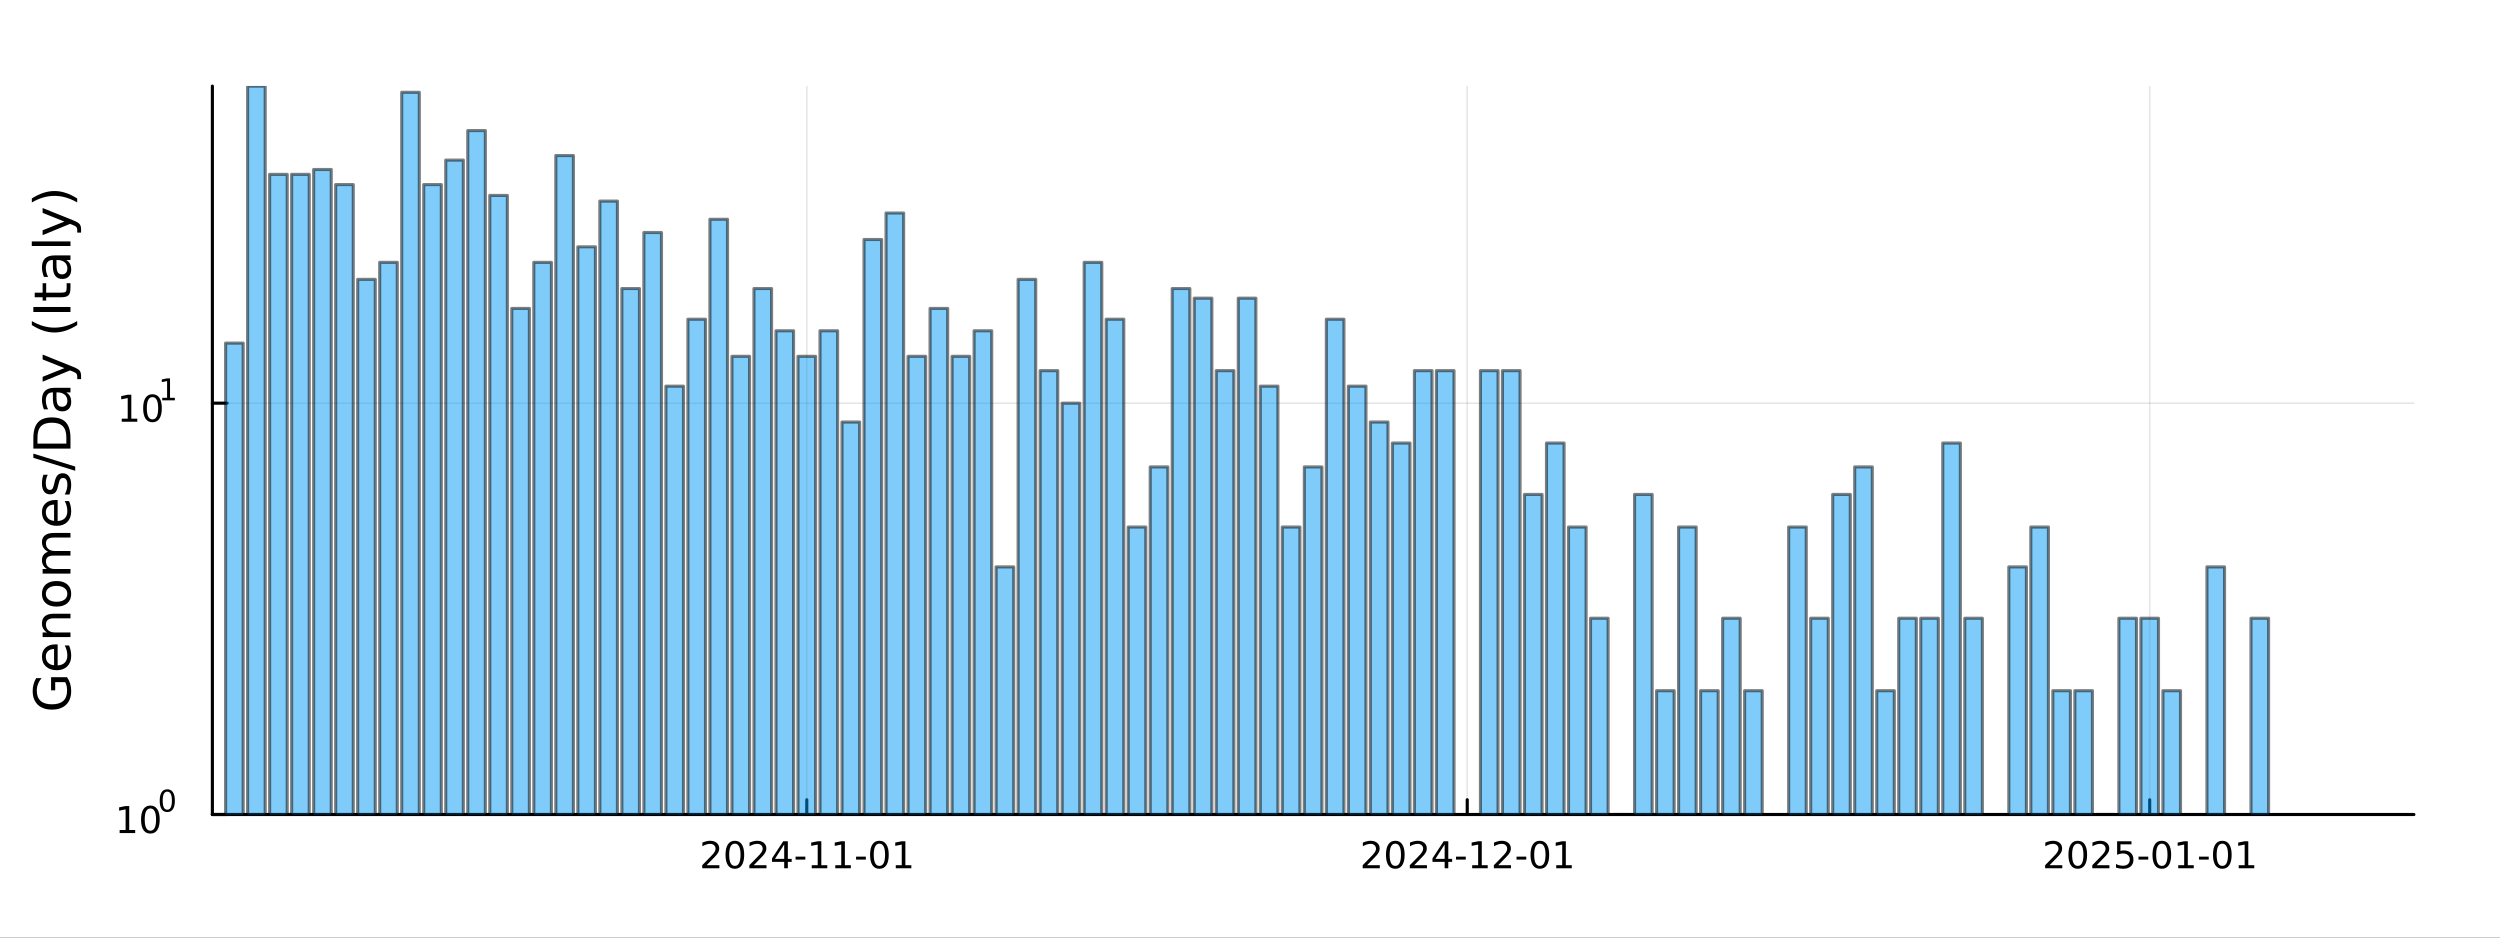 <?xml version="1.0" encoding="utf-8"?>
<svg xmlns="http://www.w3.org/2000/svg" xmlns:xlink="http://www.w3.org/1999/xlink" width="800" height="300" viewBox="0 0 3200 1200">
<rect x="0" y="0" width="3200" height="1200" fill="#333333" stroke="none"/>
<defs>
  <clipPath id="clip330">
    <rect x="0" y="0" width="3200" height="1200"/>
  </clipPath>
</defs>
<path clip-path="url(#clip330)" d="M0 1200 L3200 1200 L3200 0 L0 0  Z" fill="#ffffff" fill-rule="evenodd" fill-opacity="1"/>
<defs>
  <clipPath id="clip331">
    <rect x="640" y="0" width="2241" height="1200"/>
  </clipPath>
</defs>
<path clip-path="url(#clip330)" d="M271.839 1042.58 L3089.76 1042.58 L3089.76 110.236 L271.839 110.236  Z" fill="#ffffff" fill-rule="evenodd" fill-opacity="1"/>
<defs>
  <clipPath id="clip332">
    <rect x="271" y="110" width="2819" height="933"/>
  </clipPath>
</defs>
<polyline clip-path="url(#clip332)" style="stroke:#000000; stroke-linecap:round; stroke-linejoin:round; stroke-width:2; stroke-opacity:0.1; fill:none" points="1032.68,1042.58 1032.68,110.236 "/>
<polyline clip-path="url(#clip332)" style="stroke:#000000; stroke-linecap:round; stroke-linejoin:round; stroke-width:2; stroke-opacity:0.1; fill:none" points="1878.06,1042.58 1878.06,110.236 "/>
<polyline clip-path="url(#clip332)" style="stroke:#000000; stroke-linecap:round; stroke-linejoin:round; stroke-width:2; stroke-opacity:0.1; fill:none" points="2751.61,1042.58 2751.61,110.236 "/>
<polyline clip-path="url(#clip330)" style="stroke:#000000; stroke-linecap:round; stroke-linejoin:round; stroke-width:4; stroke-opacity:1; fill:none" points="271.839,1042.58 3089.76,1042.58 "/>
<polyline clip-path="url(#clip330)" style="stroke:#000000; stroke-linecap:round; stroke-linejoin:round; stroke-width:4; stroke-opacity:1; fill:none" points="1032.68,1042.58 1032.68,1023.68 "/>
<polyline clip-path="url(#clip330)" style="stroke:#000000; stroke-linecap:round; stroke-linejoin:round; stroke-width:4; stroke-opacity:1; fill:none" points="1878.06,1042.58 1878.06,1023.68 "/>
<polyline clip-path="url(#clip330)" style="stroke:#000000; stroke-linecap:round; stroke-linejoin:round; stroke-width:4; stroke-opacity:1; fill:none" points="2751.61,1042.58 2751.61,1023.68 "/>
<path clip-path="url(#clip330)" d="M904.474 1107.44 L920.793 1107.44 L920.793 1111.38 L898.849 1111.38 L898.849 1107.44 Q901.511 1104.69 906.094 1100.06 Q910.7 1095.4 911.881 1094.06 Q914.126 1091.54 915.006 1089.8 Q915.909 1088.04 915.909 1086.35 Q915.909 1083.6 913.964 1081.86 Q912.043 1080.13 908.941 1080.13 Q906.742 1080.13 904.288 1080.89 Q901.858 1081.65 899.08 1083.2 L899.08 1078.48 Q901.904 1077.35 904.358 1076.77 Q906.811 1076.19 908.848 1076.19 Q914.219 1076.19 917.413 1078.88 Q920.608 1081.56 920.608 1086.05 Q920.608 1088.18 919.798 1090.1 Q919.01 1092 916.904 1094.59 Q916.325 1095.26 913.223 1098.48 Q910.122 1101.68 904.474 1107.44 Z" fill="#000000" fill-rule="nonzero" fill-opacity="1" /><path clip-path="url(#clip330)" d="M940.608 1079.89 Q936.996 1079.89 935.168 1083.46 Q933.362 1087 933.362 1094.13 Q933.362 1101.24 935.168 1104.8 Q936.996 1108.34 940.608 1108.34 Q944.242 1108.34 946.047 1104.8 Q947.876 1101.24 947.876 1094.13 Q947.876 1087 946.047 1083.46 Q944.242 1079.89 940.608 1079.89 M940.608 1076.19 Q946.418 1076.19 949.473 1080.8 Q952.552 1085.38 952.552 1094.13 Q952.552 1102.86 949.473 1107.46 Q946.418 1112.05 940.608 1112.05 Q934.797 1112.05 931.719 1107.46 Q928.663 1102.86 928.663 1094.13 Q928.663 1085.38 931.719 1080.8 Q934.797 1076.19 940.608 1076.19 Z" fill="#000000" fill-rule="nonzero" fill-opacity="1" /><path clip-path="url(#clip330)" d="M964.797 1107.44 L981.117 1107.44 L981.117 1111.38 L959.172 1111.38 L959.172 1107.44 Q961.834 1104.69 966.418 1100.06 Q971.024 1095.4 972.205 1094.06 Q974.45 1091.54 975.33 1089.8 Q976.232 1088.04 976.232 1086.35 Q976.232 1083.6 974.288 1081.86 Q972.367 1080.13 969.265 1080.13 Q967.066 1080.13 964.612 1080.89 Q962.182 1081.65 959.404 1083.2 L959.404 1078.48 Q962.228 1077.35 964.682 1076.77 Q967.135 1076.19 969.172 1076.19 Q974.543 1076.19 977.737 1078.88 Q980.931 1081.56 980.931 1086.05 Q980.931 1088.18 980.121 1090.1 Q979.334 1092 977.228 1094.59 Q976.649 1095.26 973.547 1098.48 Q970.445 1101.68 964.797 1107.44 Z" fill="#000000" fill-rule="nonzero" fill-opacity="1" /><path clip-path="url(#clip330)" d="M1003.78 1080.89 L991.973 1099.34 L1003.78 1099.34 L1003.78 1080.89 M1002.55 1076.82 L1008.43 1076.82 L1008.43 1099.34 L1013.36 1099.34 L1013.36 1103.23 L1008.43 1103.23 L1008.43 1111.38 L1003.78 1111.38 L1003.78 1103.23 L988.177 1103.23 L988.177 1098.71 L1002.55 1076.82 Z" fill="#000000" fill-rule="nonzero" fill-opacity="1" /><path clip-path="url(#clip330)" d="M1018.34 1096.49 L1030.82 1096.49 L1030.82 1100.29 L1018.34 1100.29 L1018.34 1096.49 Z" fill="#000000" fill-rule="nonzero" fill-opacity="1" /><path clip-path="url(#clip330)" d="M1039.01 1107.44 L1046.65 1107.44 L1046.65 1081.07 L1038.34 1082.74 L1038.34 1078.48 L1046.6 1076.82 L1051.28 1076.82 L1051.28 1107.44 L1058.92 1107.44 L1058.92 1111.38 L1039.01 1111.38 L1039.01 1107.44 Z" fill="#000000" fill-rule="nonzero" fill-opacity="1" /><path clip-path="url(#clip330)" d="M1069.17 1107.44 L1076.81 1107.44 L1076.81 1081.07 L1068.5 1082.74 L1068.5 1078.48 L1076.76 1076.82 L1081.44 1076.82 L1081.44 1107.44 L1089.08 1107.44 L1089.08 1111.38 L1069.17 1111.38 L1069.17 1107.44 Z" fill="#000000" fill-rule="nonzero" fill-opacity="1" /><path clip-path="url(#clip330)" d="M1095.77 1096.49 L1108.25 1096.49 L1108.25 1100.29 L1095.77 1100.29 L1095.77 1096.49 Z" fill="#000000" fill-rule="nonzero" fill-opacity="1" /><path clip-path="url(#clip330)" d="M1125.63 1079.89 Q1122.02 1079.89 1120.19 1083.46 Q1118.38 1087 1118.38 1094.13 Q1118.38 1101.24 1120.19 1104.8 Q1122.02 1108.34 1125.63 1108.34 Q1129.26 1108.34 1131.07 1104.8 Q1132.9 1101.24 1132.9 1094.13 Q1132.9 1087 1131.07 1083.46 Q1129.26 1079.89 1125.63 1079.89 M1125.63 1076.19 Q1131.44 1076.19 1134.5 1080.8 Q1137.57 1085.38 1137.57 1094.13 Q1137.57 1102.86 1134.5 1107.46 Q1131.44 1112.05 1125.63 1112.05 Q1119.82 1112.05 1116.74 1107.46 Q1113.69 1102.86 1113.69 1094.13 Q1113.69 1085.38 1116.74 1080.8 Q1119.82 1076.19 1125.63 1076.19 Z" fill="#000000" fill-rule="nonzero" fill-opacity="1" /><path clip-path="url(#clip330)" d="M1146.6 1107.44 L1154.24 1107.44 L1154.24 1081.07 L1145.93 1082.74 L1145.93 1078.48 L1154.19 1076.82 L1158.87 1076.82 L1158.87 1107.44 L1166.51 1107.44 L1166.51 1111.38 L1146.6 1111.38 L1146.6 1107.44 Z" fill="#000000" fill-rule="nonzero" fill-opacity="1" /><path clip-path="url(#clip330)" d="M1749.85 1107.44 L1766.17 1107.44 L1766.17 1111.38 L1744.23 1111.38 L1744.23 1107.44 Q1746.89 1104.69 1751.47 1100.06 Q1756.08 1095.4 1757.26 1094.06 Q1759.5 1091.54 1760.38 1089.8 Q1761.29 1088.04 1761.29 1086.35 Q1761.29 1083.6 1759.34 1081.86 Q1757.42 1080.13 1754.32 1080.13 Q1752.12 1080.13 1749.67 1080.89 Q1747.24 1081.65 1744.46 1083.2 L1744.46 1078.48 Q1747.28 1077.35 1749.74 1076.77 Q1752.19 1076.19 1754.23 1076.19 Q1759.6 1076.19 1762.79 1078.88 Q1765.99 1081.56 1765.99 1086.05 Q1765.99 1088.18 1765.17 1090.1 Q1764.39 1092 1762.28 1094.59 Q1761.7 1095.26 1758.6 1098.48 Q1755.5 1101.68 1749.85 1107.44 Z" fill="#000000" fill-rule="nonzero" fill-opacity="1" /><path clip-path="url(#clip330)" d="M1785.98 1079.89 Q1782.37 1079.89 1780.55 1083.46 Q1778.74 1087 1778.74 1094.13 Q1778.74 1101.24 1780.55 1104.8 Q1782.37 1108.34 1785.98 1108.34 Q1789.62 1108.34 1791.42 1104.8 Q1793.25 1101.24 1793.25 1094.13 Q1793.25 1087 1791.42 1083.46 Q1789.62 1079.89 1785.98 1079.89 M1785.98 1076.19 Q1791.8 1076.19 1794.85 1080.8 Q1797.93 1085.38 1797.93 1094.13 Q1797.93 1102.86 1794.85 1107.46 Q1791.8 1112.05 1785.98 1112.05 Q1780.17 1112.05 1777.1 1107.46 Q1774.04 1102.86 1774.04 1094.13 Q1774.04 1085.38 1777.1 1080.8 Q1780.17 1076.19 1785.98 1076.19 Z" fill="#000000" fill-rule="nonzero" fill-opacity="1" /><path clip-path="url(#clip330)" d="M1810.17 1107.44 L1826.49 1107.44 L1826.49 1111.38 L1804.55 1111.38 L1804.55 1107.44 Q1807.21 1104.69 1811.79 1100.06 Q1816.4 1095.4 1817.58 1094.06 Q1819.83 1091.54 1820.71 1089.8 Q1821.61 1088.04 1821.61 1086.35 Q1821.61 1083.6 1819.67 1081.86 Q1817.74 1080.13 1814.64 1080.13 Q1812.44 1080.13 1809.99 1080.89 Q1807.56 1081.65 1804.78 1083.2 L1804.78 1078.48 Q1807.61 1077.35 1810.06 1076.77 Q1812.51 1076.19 1814.55 1076.19 Q1819.92 1076.19 1823.11 1078.88 Q1826.31 1081.56 1826.31 1086.05 Q1826.31 1088.18 1825.5 1090.1 Q1824.71 1092 1822.61 1094.59 Q1822.03 1095.26 1818.92 1098.48 Q1815.82 1101.68 1810.17 1107.44 Z" fill="#000000" fill-rule="nonzero" fill-opacity="1" /><path clip-path="url(#clip330)" d="M1849.16 1080.89 L1837.35 1099.34 L1849.16 1099.34 L1849.16 1080.89 M1847.93 1076.82 L1853.81 1076.82 L1853.81 1099.34 L1858.74 1099.34 L1858.74 1103.23 L1853.81 1103.23 L1853.81 1111.38 L1849.16 1111.38 L1849.16 1103.23 L1833.55 1103.23 L1833.55 1098.71 L1847.93 1076.82 Z" fill="#000000" fill-rule="nonzero" fill-opacity="1" /><path clip-path="url(#clip330)" d="M1863.72 1096.49 L1876.19 1096.49 L1876.19 1100.29 L1863.72 1100.29 L1863.72 1096.49 Z" fill="#000000" fill-rule="nonzero" fill-opacity="1" /><path clip-path="url(#clip330)" d="M1884.39 1107.44 L1892.03 1107.44 L1892.03 1081.07 L1883.72 1082.74 L1883.72 1078.48 L1891.98 1076.82 L1896.66 1076.82 L1896.66 1107.44 L1904.29 1107.44 L1904.29 1111.38 L1884.39 1111.38 L1884.39 1107.44 Z" fill="#000000" fill-rule="nonzero" fill-opacity="1" /><path clip-path="url(#clip330)" d="M1917.77 1107.44 L1934.09 1107.44 L1934.09 1111.38 L1912.14 1111.38 L1912.14 1107.44 Q1914.8 1104.69 1919.39 1100.06 Q1923.99 1095.4 1925.17 1094.06 Q1927.42 1091.54 1928.3 1089.8 Q1929.2 1088.04 1929.2 1086.35 Q1929.2 1083.6 1927.26 1081.86 Q1925.34 1080.13 1922.23 1080.13 Q1920.04 1080.13 1917.58 1080.89 Q1915.15 1081.65 1912.37 1083.2 L1912.37 1078.48 Q1915.2 1077.35 1917.65 1076.77 Q1920.1 1076.19 1922.14 1076.19 Q1927.51 1076.19 1930.71 1078.88 Q1933.9 1081.56 1933.9 1086.05 Q1933.9 1088.18 1933.09 1090.1 Q1932.3 1092 1930.2 1094.59 Q1929.62 1095.26 1926.52 1098.48 Q1923.41 1101.68 1917.77 1107.44 Z" fill="#000000" fill-rule="nonzero" fill-opacity="1" /><path clip-path="url(#clip330)" d="M1941.15 1096.49 L1953.62 1096.49 L1953.62 1100.29 L1941.15 1100.29 L1941.15 1096.49 Z" fill="#000000" fill-rule="nonzero" fill-opacity="1" /><path clip-path="url(#clip330)" d="M1971.01 1079.89 Q1967.4 1079.89 1965.57 1083.46 Q1963.76 1087 1963.76 1094.13 Q1963.76 1101.24 1965.57 1104.8 Q1967.4 1108.34 1971.01 1108.34 Q1974.64 1108.34 1976.45 1104.8 Q1978.28 1101.24 1978.28 1094.13 Q1978.28 1087 1976.45 1083.46 Q1974.64 1079.89 1971.01 1079.89 M1971.01 1076.19 Q1976.82 1076.19 1979.87 1080.8 Q1982.95 1085.38 1982.95 1094.13 Q1982.95 1102.86 1979.87 1107.46 Q1976.82 1112.05 1971.01 1112.05 Q1965.2 1112.05 1962.12 1107.46 Q1959.06 1102.86 1959.06 1094.13 Q1959.06 1085.38 1962.12 1080.8 Q1965.2 1076.19 1971.01 1076.19 Z" fill="#000000" fill-rule="nonzero" fill-opacity="1" /><path clip-path="url(#clip330)" d="M1991.98 1107.44 L1999.62 1107.44 L1999.62 1081.07 L1991.31 1082.74 L1991.31 1078.48 L1999.57 1076.82 L2004.25 1076.82 L2004.25 1107.44 L2011.89 1107.44 L2011.89 1111.38 L1991.98 1111.38 L1991.98 1107.44 Z" fill="#000000" fill-rule="nonzero" fill-opacity="1" /><path clip-path="url(#clip330)" d="M2623.41 1107.44 L2639.73 1107.44 L2639.73 1111.38 L2617.78 1111.38 L2617.78 1107.44 Q2620.44 1104.69 2625.03 1100.06 Q2629.63 1095.4 2630.81 1094.06 Q2633.06 1091.54 2633.94 1089.8 Q2634.84 1088.04 2634.84 1086.35 Q2634.84 1083.6 2632.9 1081.86 Q2630.98 1080.13 2627.88 1080.13 Q2625.68 1080.13 2623.22 1080.89 Q2620.79 1081.65 2618.01 1083.2 L2618.01 1078.48 Q2620.84 1077.35 2623.29 1076.77 Q2625.75 1076.19 2627.78 1076.19 Q2633.15 1076.19 2636.35 1078.88 Q2639.54 1081.56 2639.54 1086.05 Q2639.54 1088.18 2638.73 1090.1 Q2637.94 1092 2635.84 1094.59 Q2635.26 1095.26 2632.16 1098.48 Q2629.06 1101.68 2623.41 1107.44 Z" fill="#000000" fill-rule="nonzero" fill-opacity="1" /><path clip-path="url(#clip330)" d="M2659.54 1079.89 Q2655.93 1079.89 2654.1 1083.46 Q2652.3 1087 2652.3 1094.13 Q2652.3 1101.24 2654.1 1104.8 Q2655.93 1108.34 2659.54 1108.34 Q2663.18 1108.34 2664.98 1104.8 Q2666.81 1101.24 2666.81 1094.13 Q2666.81 1087 2664.98 1083.46 Q2663.18 1079.89 2659.54 1079.89 M2659.54 1076.19 Q2665.35 1076.19 2668.41 1080.8 Q2671.49 1085.38 2671.49 1094.13 Q2671.49 1102.86 2668.41 1107.46 Q2665.35 1112.05 2659.54 1112.05 Q2653.73 1112.05 2650.65 1107.46 Q2647.6 1102.86 2647.6 1094.13 Q2647.6 1085.38 2650.65 1080.8 Q2653.73 1076.19 2659.54 1076.19 Z" fill="#000000" fill-rule="nonzero" fill-opacity="1" /><path clip-path="url(#clip330)" d="M2683.73 1107.44 L2700.05 1107.44 L2700.05 1111.38 L2678.11 1111.38 L2678.11 1107.44 Q2680.77 1104.69 2685.35 1100.06 Q2689.96 1095.4 2691.14 1094.06 Q2693.38 1091.54 2694.26 1089.8 Q2695.17 1088.04 2695.17 1086.35 Q2695.17 1083.6 2693.22 1081.86 Q2691.3 1080.13 2688.2 1080.13 Q2686 1080.13 2683.55 1080.89 Q2681.12 1081.65 2678.34 1083.2 L2678.34 1078.48 Q2681.16 1077.35 2683.62 1076.77 Q2686.07 1076.19 2688.11 1076.19 Q2693.48 1076.19 2696.67 1078.88 Q2699.87 1081.56 2699.87 1086.05 Q2699.87 1088.18 2699.06 1090.1 Q2698.27 1092 2696.16 1094.59 Q2695.58 1095.26 2692.48 1098.48 Q2689.38 1101.68 2683.73 1107.44 Z" fill="#000000" fill-rule="nonzero" fill-opacity="1" /><path clip-path="url(#clip330)" d="M2709.91 1076.82 L2728.27 1076.82 L2728.27 1080.75 L2714.19 1080.75 L2714.19 1089.22 Q2715.21 1088.88 2716.23 1088.71 Q2717.25 1088.53 2718.27 1088.53 Q2724.06 1088.53 2727.43 1091.7 Q2730.81 1094.87 2730.81 1100.29 Q2730.81 1105.87 2727.34 1108.97 Q2723.87 1112.05 2717.55 1112.05 Q2715.37 1112.05 2713.11 1111.68 Q2710.86 1111.31 2708.45 1110.57 L2708.45 1105.87 Q2710.54 1107 2712.76 1107.56 Q2714.98 1108.11 2717.46 1108.11 Q2721.46 1108.11 2723.8 1106.01 Q2726.14 1103.9 2726.14 1100.29 Q2726.14 1096.68 2723.8 1094.57 Q2721.46 1092.46 2717.46 1092.46 Q2715.58 1092.46 2713.71 1092.88 Q2711.86 1093.3 2709.91 1094.18 L2709.91 1076.82 Z" fill="#000000" fill-rule="nonzero" fill-opacity="1" /><path clip-path="url(#clip330)" d="M2737.27 1096.49 L2749.75 1096.49 L2749.75 1100.29 L2737.27 1100.29 L2737.27 1096.49 Z" fill="#000000" fill-rule="nonzero" fill-opacity="1" /><path clip-path="url(#clip330)" d="M2767.13 1079.89 Q2763.52 1079.89 2761.69 1083.46 Q2759.89 1087 2759.89 1094.13 Q2759.89 1101.24 2761.69 1104.8 Q2763.52 1108.34 2767.13 1108.34 Q2770.77 1108.34 2772.57 1104.8 Q2774.4 1101.24 2774.4 1094.13 Q2774.4 1087 2772.57 1083.46 Q2770.77 1079.89 2767.13 1079.89 M2767.13 1076.19 Q2772.94 1076.19 2776 1080.8 Q2779.08 1085.38 2779.08 1094.13 Q2779.08 1102.86 2776 1107.46 Q2772.94 1112.05 2767.13 1112.05 Q2761.32 1112.05 2758.24 1107.46 Q2755.19 1102.86 2755.19 1094.13 Q2755.19 1085.38 2758.24 1080.8 Q2761.32 1076.19 2767.13 1076.19 Z" fill="#000000" fill-rule="nonzero" fill-opacity="1" /><path clip-path="url(#clip330)" d="M2788.11 1107.44 L2795.74 1107.44 L2795.74 1081.07 L2787.43 1082.74 L2787.43 1078.48 L2795.7 1076.82 L2800.37 1076.82 L2800.37 1107.44 L2808.01 1107.44 L2808.01 1111.38 L2788.11 1111.38 L2788.11 1107.44 Z" fill="#000000" fill-rule="nonzero" fill-opacity="1" /><path clip-path="url(#clip330)" d="M2814.7 1096.49 L2827.18 1096.49 L2827.18 1100.29 L2814.7 1100.29 L2814.7 1096.49 Z" fill="#000000" fill-rule="nonzero" fill-opacity="1" /><path clip-path="url(#clip330)" d="M2844.56 1079.89 Q2840.95 1079.89 2839.12 1083.46 Q2837.32 1087 2837.32 1094.13 Q2837.32 1101.24 2839.12 1104.8 Q2840.95 1108.34 2844.56 1108.34 Q2848.2 1108.34 2850 1104.8 Q2851.83 1101.24 2851.83 1094.13 Q2851.83 1087 2850 1083.46 Q2848.2 1079.89 2844.56 1079.89 M2844.56 1076.19 Q2850.37 1076.19 2853.43 1080.8 Q2856.51 1085.38 2856.51 1094.13 Q2856.51 1102.86 2853.43 1107.46 Q2850.37 1112.05 2844.56 1112.05 Q2838.75 1112.05 2835.67 1107.46 Q2832.62 1102.86 2832.62 1094.13 Q2832.62 1085.38 2835.67 1080.8 Q2838.75 1076.19 2844.56 1076.19 Z" fill="#000000" fill-rule="nonzero" fill-opacity="1" /><path clip-path="url(#clip330)" d="M2865.54 1107.44 L2873.17 1107.44 L2873.17 1081.07 L2864.86 1082.74 L2864.86 1078.48 L2873.13 1076.82 L2877.8 1076.82 L2877.8 1107.44 L2885.44 1107.44 L2885.44 1111.38 L2865.54 1111.38 L2865.54 1107.44 Z" fill="#000000" fill-rule="nonzero" fill-opacity="1" /><polyline clip-path="url(#clip332)" style="stroke:#000000; stroke-linecap:round; stroke-linejoin:round; stroke-width:2; stroke-opacity:0.1; fill:none" points="271.839,1042.58 3089.76,1042.58 "/>
<polyline clip-path="url(#clip332)" style="stroke:#000000; stroke-linecap:round; stroke-linejoin:round; stroke-width:2; stroke-opacity:0.1; fill:none" points="271.839,516.084 3089.76,516.084 "/>
<polyline clip-path="url(#clip330)" style="stroke:#000000; stroke-linecap:round; stroke-linejoin:round; stroke-width:4; stroke-opacity:1; fill:none" points="271.839,1042.58 271.839,110.236 "/>
<polyline clip-path="url(#clip330)" style="stroke:#000000; stroke-linecap:round; stroke-linejoin:round; stroke-width:4; stroke-opacity:1; fill:none" points="271.839,1042.58 290.737,1042.58 "/>
<polyline clip-path="url(#clip330)" style="stroke:#000000; stroke-linecap:round; stroke-linejoin:round; stroke-width:4; stroke-opacity:1; fill:none" points="271.839,516.084 290.737,516.084 "/>
<path clip-path="url(#clip330)" d="M153.134 1062.37 L160.772 1062.37 L160.772 1036 L152.462 1037.67 L152.462 1033.41 L160.726 1031.74 L165.402 1031.74 L165.402 1062.37 L173.041 1062.37 L173.041 1066.3 L153.134 1066.3 L153.134 1062.37 Z" fill="#000000" fill-rule="nonzero" fill-opacity="1" /><path clip-path="url(#clip330)" d="M192.485 1034.82 Q188.874 1034.82 187.045 1038.39 Q185.24 1041.93 185.24 1049.06 Q185.24 1056.16 187.045 1059.73 Q188.874 1063.27 192.485 1063.27 Q196.119 1063.27 197.925 1059.73 Q199.754 1056.16 199.754 1049.06 Q199.754 1041.93 197.925 1038.39 Q196.119 1034.82 192.485 1034.82 M192.485 1031.12 Q198.295 1031.12 201.351 1035.72 Q204.43 1040.31 204.43 1049.06 Q204.43 1057.78 201.351 1062.39 Q198.295 1066.97 192.485 1066.97 Q186.675 1066.97 183.596 1062.39 Q180.541 1057.78 180.541 1049.06 Q180.541 1040.31 183.596 1035.72 Q186.675 1031.12 192.485 1031.12 Z" fill="#000000" fill-rule="nonzero" fill-opacity="1" /><path clip-path="url(#clip330)" d="M214.134 1013.31 Q211.2 1013.31 209.715 1016.21 Q208.248 1019.09 208.248 1024.88 Q208.248 1030.66 209.715 1033.55 Q211.2 1036.43 214.134 1036.43 Q217.087 1036.43 218.554 1033.55 Q220.04 1030.66 220.04 1024.88 Q220.04 1019.09 218.554 1016.21 Q217.087 1013.31 214.134 1013.31 M214.134 1010.31 Q218.855 1010.31 221.338 1014.05 Q223.839 1017.77 223.839 1024.88 Q223.839 1031.97 221.338 1035.71 Q218.855 1039.44 214.134 1039.44 Q209.414 1039.44 206.912 1035.71 Q204.43 1031.97 204.43 1024.88 Q204.43 1017.77 206.912 1014.05 Q209.414 1010.31 214.134 1010.31 Z" fill="#000000" fill-rule="nonzero" fill-opacity="1" /><path clip-path="url(#clip330)" d="M155.823 535.876 L163.462 535.876 L163.462 509.511 L155.152 511.177 L155.152 506.918 L163.416 505.251 L168.092 505.251 L168.092 535.876 L175.73 535.876 L175.73 539.811 L155.823 539.811 L155.823 535.876 Z" fill="#000000" fill-rule="nonzero" fill-opacity="1" /><path clip-path="url(#clip330)" d="M195.175 508.33 Q191.564 508.33 189.735 511.895 Q187.929 515.436 187.929 522.566 Q187.929 529.672 189.735 533.237 Q191.564 536.779 195.175 536.779 Q198.809 536.779 200.615 533.237 Q202.443 529.672 202.443 522.566 Q202.443 515.436 200.615 511.895 Q198.809 508.33 195.175 508.33 M195.175 504.626 Q200.985 504.626 204.04 509.233 Q207.119 513.816 207.119 522.566 Q207.119 531.293 204.04 535.899 Q200.985 540.483 195.175 540.483 Q189.365 540.483 186.286 535.899 Q183.23 531.293 183.23 522.566 Q183.23 513.816 186.286 509.233 Q189.365 504.626 195.175 504.626 Z" fill="#000000" fill-rule="nonzero" fill-opacity="1" /><path clip-path="url(#clip330)" d="M207.665 509.204 L213.871 509.204 L213.871 487.782 L207.119 489.136 L207.119 485.675 L213.833 484.321 L217.633 484.321 L217.633 509.204 L223.839 509.204 L223.839 512.401 L207.665 512.401 L207.665 509.204 Z" fill="#000000" fill-rule="nonzero" fill-opacity="1" /><path clip-path="url(#clip330)" d="M83.427 873.159 L70.664 873.159 L70.664 883.663 L65.38 883.663 L65.38 866.794 L85.782 866.794 Q88.424 870.518 89.793 875.005 Q91.129 879.493 91.129 884.586 Q91.129 895.726 84.636 902.028 Q78.111 908.298 66.494 908.298 Q54.845 908.298 48.352 902.028 Q41.827 895.726 41.827 884.586 Q41.827 879.939 42.973 875.769 Q44.119 871.568 46.347 868.035 L53.19 868.035 Q50.166 871.6 48.638 875.61 Q47.11 879.621 47.11 884.045 Q47.11 892.766 51.98 897.158 Q56.85 901.519 66.494 901.519 Q76.106 901.519 80.976 897.158 Q85.846 892.766 85.846 884.045 Q85.846 880.639 85.273 877.965 Q84.668 875.292 83.427 873.159 Z" fill="#000000" fill-rule="nonzero" fill-opacity="1" /><path clip-path="url(#clip330)" d="M70.918 824.812 L73.783 824.812 L73.783 851.739 Q79.83 851.357 83.013 848.11 Q86.164 844.832 86.164 839.007 Q86.164 835.633 85.337 832.482 Q84.509 829.3 82.854 826.18 L88.392 826.18 Q89.729 829.331 90.429 832.642 Q91.129 835.952 91.129 839.357 Q91.129 847.887 86.164 852.885 Q81.199 857.85 72.732 857.85 Q63.98 857.85 58.855 853.139 Q53.699 848.397 53.699 840.376 Q53.699 833.183 58.346 829.013 Q62.961 824.812 70.918 824.812 M69.2 830.668 Q64.393 830.732 61.529 833.374 Q58.664 835.984 58.664 840.312 Q58.664 845.214 61.433 848.174 Q64.202 851.102 69.231 851.548 L69.2 830.668 Z" fill="#000000" fill-rule="nonzero" fill-opacity="1" /><path clip-path="url(#clip330)" d="M68.69 785.567 L90.206 785.567 L90.206 791.424 L68.881 791.424 Q63.82 791.424 61.306 793.397 Q58.791 795.37 58.791 799.317 Q58.791 804.06 61.815 806.797 Q64.839 809.534 70.059 809.534 L90.206 809.534 L90.206 815.422 L54.558 815.422 L54.558 809.534 L60.096 809.534 Q56.882 807.433 55.29 804.601 Q53.699 801.736 53.699 798.012 Q53.699 791.869 57.518 788.718 Q61.306 785.567 68.69 785.567 Z" fill="#000000" fill-rule="nonzero" fill-opacity="1" /><path clip-path="url(#clip330)" d="M58.664 760.073 Q58.664 764.783 62.356 767.52 Q66.017 770.258 72.414 770.258 Q78.812 770.258 82.504 767.552 Q86.164 764.815 86.164 760.073 Q86.164 755.394 82.472 752.656 Q78.78 749.919 72.414 749.919 Q66.08 749.919 62.388 752.656 Q58.664 755.394 58.664 760.073 M53.699 760.073 Q53.699 752.434 58.664 748.073 Q63.63 743.713 72.414 743.713 Q81.167 743.713 86.164 748.073 Q91.129 752.434 91.129 760.073 Q91.129 767.743 86.164 772.104 Q81.167 776.432 72.414 776.432 Q63.63 776.432 58.664 772.104 Q53.699 767.743 53.699 760.073 Z" fill="#000000" fill-rule="nonzero" fill-opacity="1" /><path clip-path="url(#clip330)" d="M61.401 706.25 Q57.455 704.054 55.577 700.999 Q53.699 697.943 53.699 693.806 Q53.699 688.236 57.614 685.212 Q61.497 682.188 68.69 682.188 L90.206 682.188 L90.206 688.076 L68.881 688.076 Q63.757 688.076 61.274 689.891 Q58.791 691.705 58.791 695.429 Q58.791 699.98 61.815 702.622 Q64.839 705.264 70.059 705.264 L90.206 705.264 L90.206 711.152 L68.881 711.152 Q63.725 711.152 61.274 712.966 Q58.791 714.781 58.791 718.568 Q58.791 723.056 61.847 725.698 Q64.871 728.339 70.059 728.339 L90.206 728.339 L90.206 734.228 L54.558 734.228 L54.558 728.339 L60.096 728.339 Q56.818 726.334 55.259 723.533 Q53.699 720.732 53.699 716.881 Q53.699 712.998 55.672 710.293 Q57.646 707.555 61.401 706.25 Z" fill="#000000" fill-rule="nonzero" fill-opacity="1" /><path clip-path="url(#clip330)" d="M70.918 640.015 L73.783 640.015 L73.783 666.942 Q79.83 666.56 83.013 663.314 Q86.164 660.035 86.164 654.211 Q86.164 650.837 85.337 647.686 Q84.509 644.503 82.854 641.384 L88.392 641.384 Q89.729 644.535 90.429 647.845 Q91.129 651.155 91.129 654.561 Q91.129 663.091 86.164 668.088 Q81.199 673.053 72.732 673.053 Q63.98 673.053 58.855 668.343 Q53.699 663.6 53.699 655.579 Q53.699 648.386 58.346 644.217 Q62.961 640.015 70.918 640.015 M69.2 645.872 Q64.393 645.935 61.529 648.577 Q58.664 651.187 58.664 655.516 Q58.664 660.417 61.433 663.377 Q64.202 666.306 69.231 666.751 L69.2 645.872 Z" fill="#000000" fill-rule="nonzero" fill-opacity="1" /><path clip-path="url(#clip330)" d="M55.609 607.678 L61.147 607.678 Q59.874 610.16 59.237 612.834 Q58.601 615.507 58.601 618.372 Q58.601 622.732 59.937 624.929 Q61.274 627.093 63.948 627.093 Q65.985 627.093 67.162 625.533 Q68.308 623.974 69.359 619.263 L69.804 617.258 Q71.141 611.02 73.592 608.41 Q76.011 605.768 80.371 605.768 Q85.337 605.768 88.233 609.715 Q91.129 613.629 91.129 620.504 Q91.129 623.369 90.556 626.488 Q90.015 629.576 88.901 633.013 L82.854 633.013 Q84.541 629.767 85.4 626.615 Q86.228 623.464 86.228 620.377 Q86.228 616.239 84.827 614.011 Q83.395 611.783 80.817 611.783 Q78.43 611.783 77.157 613.407 Q75.883 614.998 74.706 620.441 L74.228 622.478 Q73.082 627.92 70.727 630.339 Q68.34 632.758 64.202 632.758 Q59.173 632.758 56.436 629.194 Q53.699 625.629 53.699 619.072 Q53.699 615.826 54.176 612.961 Q54.654 610.096 55.609 607.678 Z" fill="#000000" fill-rule="nonzero" fill-opacity="1" /><path clip-path="url(#clip330)" d="M42.686 586.034 L42.686 580.623 L96.254 597.174 L96.254 602.585 L42.686 586.034 Z" fill="#000000" fill-rule="nonzero" fill-opacity="1" /><path clip-path="url(#clip330)" d="M47.97 567.796 L84.923 567.796 L84.923 560.03 Q84.923 550.195 80.467 545.644 Q76.011 541.06 66.398 541.06 Q56.85 541.06 52.426 545.644 Q47.97 550.195 47.97 560.03 L47.97 567.796 M42.686 574.226 L42.686 561.017 Q42.686 547.203 48.447 540.742 Q54.176 534.281 66.398 534.281 Q78.684 534.281 84.445 540.774 Q90.206 547.267 90.206 561.017 L90.206 574.226 L42.686 574.226 Z" fill="#000000" fill-rule="nonzero" fill-opacity="1" /><path clip-path="url(#clip330)" d="M72.287 508.086 Q72.287 515.184 73.91 517.921 Q75.533 520.658 79.448 520.658 Q82.567 520.658 84.413 518.621 Q86.228 516.552 86.228 513.019 Q86.228 508.15 82.79 505.221 Q79.321 502.261 73.592 502.261 L72.287 502.261 L72.287 508.086 M69.868 496.405 L90.206 496.405 L90.206 502.261 L84.795 502.261 Q88.042 504.267 89.602 507.258 Q91.129 510.25 91.129 514.579 Q91.129 520.054 88.074 523.3 Q84.986 526.515 79.83 526.515 Q73.815 526.515 70.759 522.504 Q67.704 518.462 67.704 510.473 L67.704 502.261 L67.131 502.261 Q63.088 502.261 60.892 504.935 Q58.664 507.577 58.664 512.383 Q58.664 515.438 59.396 518.335 Q60.128 521.231 61.592 523.905 L56.182 523.905 Q54.94 520.69 54.336 517.666 Q53.699 514.643 53.699 511.778 Q53.699 504.044 57.709 500.224 Q61.72 496.405 69.868 496.405 Z" fill="#000000" fill-rule="nonzero" fill-opacity="1" /><path clip-path="url(#clip330)" d="M93.516 469.51 Q99.882 471.992 101.824 474.348 Q103.765 476.703 103.765 480.65 L103.765 485.329 L98.864 485.329 L98.864 481.891 Q98.864 479.472 97.718 478.135 Q96.572 476.799 92.307 475.175 L89.633 474.125 L54.558 488.543 L54.558 482.337 L82.44 471.197 L54.558 460.057 L54.558 453.85 L93.516 469.51 Z" fill="#000000" fill-rule="nonzero" fill-opacity="1" /><path clip-path="url(#clip330)" d="M40.745 410.977 Q48.065 415.242 55.227 417.311 Q62.388 419.38 69.74 419.38 Q77.093 419.38 84.318 417.311 Q91.511 415.21 98.8 410.977 L98.8 416.07 Q91.32 420.844 84.095 423.231 Q76.87 425.586 69.74 425.586 Q62.643 425.586 55.45 423.231 Q48.256 420.876 40.745 416.07 L40.745 410.977 Z" fill="#000000" fill-rule="nonzero" fill-opacity="1" /><path clip-path="url(#clip330)" d="M42.686 399.36 L42.686 392.93 L90.206 392.93 L90.206 399.36 L42.686 399.36 Z" fill="#000000" fill-rule="nonzero" fill-opacity="1" /><path clip-path="url(#clip330)" d="M44.437 374.597 L54.558 374.597 L54.558 362.534 L59.11 362.534 L59.11 374.597 L78.462 374.597 Q82.822 374.597 84.063 373.42 Q85.305 372.21 85.305 368.55 L85.305 362.534 L90.206 362.534 L90.206 368.55 Q90.206 375.329 87.692 377.907 Q85.145 380.485 78.462 380.485 L59.11 380.485 L59.11 384.782 L54.558 384.782 L54.558 380.485 L44.437 380.485 L44.437 374.597 Z" fill="#000000" fill-rule="nonzero" fill-opacity="1" /><path clip-path="url(#clip330)" d="M72.287 338.631 Q72.287 345.729 73.91 348.466 Q75.533 351.203 79.448 351.203 Q82.567 351.203 84.413 349.166 Q86.228 347.097 86.228 343.564 Q86.228 338.695 82.79 335.766 Q79.321 332.806 73.592 332.806 L72.287 332.806 L72.287 338.631 M69.868 326.95 L90.206 326.95 L90.206 332.806 L84.795 332.806 Q88.042 334.812 89.602 337.803 Q91.129 340.795 91.129 345.124 Q91.129 350.598 88.074 353.845 Q84.986 357.06 79.83 357.06 Q73.815 357.06 70.759 353.049 Q67.704 349.007 67.704 341.018 L67.704 332.806 L67.131 332.806 Q63.088 332.806 60.892 335.48 Q58.664 338.122 58.664 342.928 Q58.664 345.983 59.396 348.88 Q60.128 351.776 61.592 354.45 L56.182 354.45 Q54.94 351.235 54.336 348.211 Q53.699 345.188 53.699 342.323 Q53.699 334.589 57.709 330.769 Q61.72 326.95 69.868 326.95 Z" fill="#000000" fill-rule="nonzero" fill-opacity="1" /><path clip-path="url(#clip330)" d="M40.681 314.887 L40.681 309.03 L90.206 309.03 L90.206 314.887 L40.681 314.887 Z" fill="#000000" fill-rule="nonzero" fill-opacity="1" /><path clip-path="url(#clip330)" d="M93.516 281.944 Q99.882 284.427 101.824 286.782 Q103.765 289.138 103.765 293.084 L103.765 297.763 L98.864 297.763 L98.864 294.326 Q98.864 291.907 97.718 290.57 Q96.572 289.233 92.307 287.61 L89.633 286.559 L54.558 300.978 L54.558 294.771 L82.44 283.631 L54.558 272.491 L54.558 266.285 L93.516 281.944 Z" fill="#000000" fill-rule="nonzero" fill-opacity="1" /><path clip-path="url(#clip330)" d="M40.745 259.123 L40.745 254.031 Q48.256 249.256 55.45 246.901 Q62.643 244.514 69.74 244.514 Q76.87 244.514 84.095 246.901 Q91.32 249.256 98.8 254.031 L98.8 259.123 Q91.511 254.89 84.318 252.821 Q77.093 250.721 69.74 250.721 Q62.388 250.721 55.227 252.821 Q48.065 254.89 40.745 259.123 Z" fill="#000000" fill-rule="nonzero" fill-opacity="1" /><path clip-path="url(#clip332)" d="M288.747 439.148 L288.747 1042.58 L311.29 1042.58 L311.29 439.148 L288.747 439.148 L288.747 439.148  Z" fill="#009af9" fill-rule="evenodd" fill-opacity="0.5"/>
<polyline clip-path="url(#clip332)" style="stroke:#000000; stroke-linecap:round; stroke-linejoin:round; stroke-width:4; stroke-opacity:0.5; fill:none" points="288.747,439.148 288.747,1042.58 311.29,1042.58 311.29,439.148 288.747,439.148 "/>
<path clip-path="url(#clip332)" d="M316.926 110.236 L316.926 1042.58 L339.469 1042.58 L339.469 110.236 L316.926 110.236 L316.926 110.236  Z" fill="#009af9" fill-rule="evenodd" fill-opacity="0.5"/>
<polyline clip-path="url(#clip332)" style="stroke:#000000; stroke-linecap:round; stroke-linejoin:round; stroke-width:4; stroke-opacity:0.5; fill:none" points="316.926,110.236 316.926,1042.58 339.469,1042.58 339.469,110.236 316.926,110.236 "/>
<path clip-path="url(#clip332)" d="M345.105 223.195 L345.105 1042.58 L367.649 1042.58 L367.649 223.195 L345.105 223.195 L345.105 223.195  Z" fill="#009af9" fill-rule="evenodd" fill-opacity="0.5"/>
<polyline clip-path="url(#clip332)" style="stroke:#000000; stroke-linecap:round; stroke-linejoin:round; stroke-width:4; stroke-opacity:0.5; fill:none" points="345.105,223.195 345.105,1042.58 367.649,1042.58 367.649,223.195 345.105,223.195 "/>
<path clip-path="url(#clip332)" d="M373.285 223.195 L373.285 1042.58 L395.828 1042.58 L395.828 223.195 L373.285 223.195 L373.285 223.195  Z" fill="#009af9" fill-rule="evenodd" fill-opacity="0.5"/>
<polyline clip-path="url(#clip332)" style="stroke:#000000; stroke-linecap:round; stroke-linejoin:round; stroke-width:4; stroke-opacity:0.5; fill:none" points="373.285,223.195 373.285,1042.58 395.828,1042.58 395.828,223.195 373.285,223.195 "/>
<path clip-path="url(#clip332)" d="M401.464 216.93 L401.464 1042.58 L424.007 1042.58 L424.007 216.93 L401.464 216.93 L401.464 216.93  Z" fill="#009af9" fill-rule="evenodd" fill-opacity="0.5"/>
<polyline clip-path="url(#clip332)" style="stroke:#000000; stroke-linecap:round; stroke-linejoin:round; stroke-width:4; stroke-opacity:0.5; fill:none" points="401.464,216.93 401.464,1042.58 424.007,1042.58 424.007,216.93 401.464,216.93 "/>
<path clip-path="url(#clip332)" d="M429.643 236.264 L429.643 1042.58 L452.186 1042.58 L452.186 236.264 L429.643 236.264 L429.643 236.264  Z" fill="#009af9" fill-rule="evenodd" fill-opacity="0.5"/>
<polyline clip-path="url(#clip332)" style="stroke:#000000; stroke-linecap:round; stroke-linejoin:round; stroke-width:4; stroke-opacity:0.5; fill:none" points="429.643,236.264 429.643,1042.58 452.186,1042.58 452.186,236.264 429.643,236.264 "/>
<path clip-path="url(#clip332)" d="M457.822 357.594 L457.822 1042.58 L480.366 1042.58 L480.366 357.594 L457.822 357.594 L457.822 357.594  Z" fill="#009af9" fill-rule="evenodd" fill-opacity="0.5"/>
<polyline clip-path="url(#clip332)" style="stroke:#000000; stroke-linecap:round; stroke-linejoin:round; stroke-width:4; stroke-opacity:0.5; fill:none" points="457.822,357.594 457.822,1042.58 480.366,1042.58 480.366,357.594 457.822,357.594 "/>
<path clip-path="url(#clip332)" d="M486.001 335.801 L486.001 1042.58 L508.545 1042.58 L508.545 335.801 L486.001 335.801 L486.001 335.801  Z" fill="#009af9" fill-rule="evenodd" fill-opacity="0.5"/>
<polyline clip-path="url(#clip332)" style="stroke:#000000; stroke-linecap:round; stroke-linejoin:round; stroke-width:4; stroke-opacity:0.5; fill:none" points="486.001,335.801 486.001,1042.58 508.545,1042.58 508.545,335.801 486.001,335.801 "/>
<path clip-path="url(#clip332)" d="M514.181 118.122 L514.181 1042.58 L536.724 1042.58 L536.724 118.122 L514.181 118.122 L514.181 118.122  Z" fill="#009af9" fill-rule="evenodd" fill-opacity="0.5"/>
<polyline clip-path="url(#clip332)" style="stroke:#000000; stroke-linecap:round; stroke-linejoin:round; stroke-width:4; stroke-opacity:0.5; fill:none" points="514.181,118.122 514.181,1042.58 536.724,1042.58 536.724,118.122 514.181,118.122 "/>
<path clip-path="url(#clip332)" d="M542.36 236.264 L542.36 1042.58 L564.903 1042.58 L564.903 236.264 L542.36 236.264 L542.36 236.264  Z" fill="#009af9" fill-rule="evenodd" fill-opacity="0.5"/>
<polyline clip-path="url(#clip332)" style="stroke:#000000; stroke-linecap:round; stroke-linejoin:round; stroke-width:4; stroke-opacity:0.5; fill:none" points="542.36,236.264 542.36,1042.58 564.903,1042.58 564.903,236.264 542.36,236.264 "/>
<path clip-path="url(#clip332)" d="M570.539 204.893 L570.539 1042.58 L593.083 1042.58 L593.083 204.893 L570.539 204.893 L570.539 204.893  Z" fill="#009af9" fill-rule="evenodd" fill-opacity="0.5"/>
<polyline clip-path="url(#clip332)" style="stroke:#000000; stroke-linecap:round; stroke-linejoin:round; stroke-width:4; stroke-opacity:0.5; fill:none" points="570.539,204.893 570.539,1042.58 593.083,1042.58 593.083,204.893 570.539,204.893 "/>
<path clip-path="url(#clip332)" d="M598.718 167.147 L598.718 1042.58 L621.262 1042.58 L621.262 167.147 L598.718 167.147 L598.718 167.147  Z" fill="#009af9" fill-rule="evenodd" fill-opacity="0.5"/>
<polyline clip-path="url(#clip332)" style="stroke:#000000; stroke-linecap:round; stroke-linejoin:round; stroke-width:4; stroke-opacity:0.5; fill:none" points="598.718,167.147 598.718,1042.58 621.262,1042.58 621.262,167.147 598.718,167.147 "/>
<path clip-path="url(#clip332)" d="M626.898 250.126 L626.898 1042.58 L649.441 1042.58 L649.441 250.126 L626.898 250.126 L626.898 250.126  Z" fill="#009af9" fill-rule="evenodd" fill-opacity="0.5"/>
<polyline clip-path="url(#clip332)" style="stroke:#000000; stroke-linecap:round; stroke-linejoin:round; stroke-width:4; stroke-opacity:0.5; fill:none" points="626.898,250.126 626.898,1042.58 649.441,1042.58 649.441,250.126 626.898,250.126 "/>
<path clip-path="url(#clip332)" d="M655.077 394.754 L655.077 1042.58 L677.62 1042.58 L677.62 394.754 L655.077 394.754 L655.077 394.754  Z" fill="#009af9" fill-rule="evenodd" fill-opacity="0.5"/>
<polyline clip-path="url(#clip332)" style="stroke:#000000; stroke-linecap:round; stroke-linejoin:round; stroke-width:4; stroke-opacity:0.5; fill:none" points="655.077,394.754 655.077,1042.58 677.62,1042.58 677.62,394.754 655.077,394.754 "/>
<path clip-path="url(#clip332)" d="M683.256 335.801 L683.256 1042.58 L705.8 1042.58 L705.8 335.801 L683.256 335.801 L683.256 335.801  Z" fill="#009af9" fill-rule="evenodd" fill-opacity="0.5"/>
<polyline clip-path="url(#clip332)" style="stroke:#000000; stroke-linecap:round; stroke-linejoin:round; stroke-width:4; stroke-opacity:0.5; fill:none" points="683.256,335.801 683.256,1042.58 705.8,1042.58 705.8,335.801 683.256,335.801 "/>
<path clip-path="url(#clip332)" d="M711.435 199.104 L711.435 1042.58 L733.979 1042.58 L733.979 199.104 L711.435 199.104 L711.435 199.104  Z" fill="#009af9" fill-rule="evenodd" fill-opacity="0.5"/>
<polyline clip-path="url(#clip332)" style="stroke:#000000; stroke-linecap:round; stroke-linejoin:round; stroke-width:4; stroke-opacity:0.5; fill:none" points="711.435,199.104 711.435,1042.58 733.979,1042.58 733.979,199.104 711.435,199.104 "/>
<path clip-path="url(#clip332)" d="M739.615 315.905 L739.615 1042.58 L762.158 1042.58 L762.158 315.905 L739.615 315.905 L739.615 315.905  Z" fill="#009af9" fill-rule="evenodd" fill-opacity="0.5"/>
<polyline clip-path="url(#clip332)" style="stroke:#000000; stroke-linecap:round; stroke-linejoin:round; stroke-width:4; stroke-opacity:0.5; fill:none" points="739.615,315.905 739.615,1042.58 762.158,1042.58 762.158,315.905 739.615,315.905 "/>
<path clip-path="url(#clip332)" d="M767.794 257.386 L767.794 1042.58 L790.337 1042.58 L790.337 257.386 L767.794 257.386 L767.794 257.386  Z" fill="#009af9" fill-rule="evenodd" fill-opacity="0.5"/>
<polyline clip-path="url(#clip332)" style="stroke:#000000; stroke-linecap:round; stroke-linejoin:round; stroke-width:4; stroke-opacity:0.5; fill:none" points="767.794,257.386 767.794,1042.58 790.337,1042.58 790.337,257.386 767.794,257.386 "/>
<path clip-path="url(#clip332)" d="M795.973 369.322 L795.973 1042.58 L818.517 1042.58 L818.517 369.322 L795.973 369.322 L795.973 369.322  Z" fill="#009af9" fill-rule="evenodd" fill-opacity="0.5"/>
<polyline clip-path="url(#clip332)" style="stroke:#000000; stroke-linecap:round; stroke-linejoin:round; stroke-width:4; stroke-opacity:0.5; fill:none" points="795.973,369.322 795.973,1042.58 818.517,1042.58 818.517,369.322 795.973,369.322 "/>
<path clip-path="url(#clip332)" d="M824.152 297.604 L824.152 1042.58 L846.696 1042.58 L846.696 297.604 L824.152 297.604 L824.152 297.604  Z" fill="#009af9" fill-rule="evenodd" fill-opacity="0.5"/>
<polyline clip-path="url(#clip332)" style="stroke:#000000; stroke-linecap:round; stroke-linejoin:round; stroke-width:4; stroke-opacity:0.5; fill:none" points="824.152,297.604 824.152,1042.58 846.696,1042.58 846.696,297.604 824.152,297.604 "/>
<path clip-path="url(#clip332)" d="M852.332 494.291 L852.332 1042.58 L874.875 1042.58 L874.875 494.291 L852.332 494.291 L852.332 494.291  Z" fill="#009af9" fill-rule="evenodd" fill-opacity="0.5"/>
<polyline clip-path="url(#clip332)" style="stroke:#000000; stroke-linecap:round; stroke-linejoin:round; stroke-width:4; stroke-opacity:0.5; fill:none" points="852.332,494.291 852.332,1042.58 874.875,1042.58 874.875,494.291 852.332,494.291 "/>
<path clip-path="url(#clip332)" d="M880.511 408.616 L880.511 1042.58 L903.054 1042.58 L903.054 408.616 L880.511 408.616 L880.511 408.616  Z" fill="#009af9" fill-rule="evenodd" fill-opacity="0.5"/>
<polyline clip-path="url(#clip332)" style="stroke:#000000; stroke-linecap:round; stroke-linejoin:round; stroke-width:4; stroke-opacity:0.5; fill:none" points="880.511,408.616 880.511,1042.58 903.054,1042.58 903.054,408.616 880.511,408.616 "/>
<path clip-path="url(#clip332)" d="M908.69 280.659 L908.69 1042.58 L931.234 1042.58 L931.234 280.659 L908.69 280.659 L908.69 280.659  Z" fill="#009af9" fill-rule="evenodd" fill-opacity="0.5"/>
<polyline clip-path="url(#clip332)" style="stroke:#000000; stroke-linecap:round; stroke-linejoin:round; stroke-width:4; stroke-opacity:0.5; fill:none" points="908.69,280.659 908.69,1042.58 931.234,1042.58 931.234,280.659 908.69,280.659 "/>
<path clip-path="url(#clip332)" d="M936.869 456.093 L936.869 1042.58 L959.413 1042.58 L959.413 456.093 L936.869 456.093 L936.869 456.093  Z" fill="#009af9" fill-rule="evenodd" fill-opacity="0.5"/>
<polyline clip-path="url(#clip332)" style="stroke:#000000; stroke-linecap:round; stroke-linejoin:round; stroke-width:4; stroke-opacity:0.5; fill:none" points="936.869,456.093 936.869,1042.58 959.413,1042.58 959.413,456.093 936.869,456.093 "/>
<path clip-path="url(#clip332)" d="M965.049 369.322 L965.049 1042.58 L987.592 1042.58 L987.592 369.322 L965.049 369.322 L965.049 369.322  Z" fill="#009af9" fill-rule="evenodd" fill-opacity="0.5"/>
<polyline clip-path="url(#clip332)" style="stroke:#000000; stroke-linecap:round; stroke-linejoin:round; stroke-width:4; stroke-opacity:0.5; fill:none" points="965.049,369.322 965.049,1042.58 987.592,1042.58 987.592,369.322 965.049,369.322 "/>
<path clip-path="url(#clip332)" d="M993.228 423.373 L993.228 1042.58 L1015.77 1042.58 L1015.77 423.373 L993.228 423.373 L993.228 423.373  Z" fill="#009af9" fill-rule="evenodd" fill-opacity="0.5"/>
<polyline clip-path="url(#clip332)" style="stroke:#000000; stroke-linecap:round; stroke-linejoin:round; stroke-width:4; stroke-opacity:0.5; fill:none" points="993.228,423.373 993.228,1042.58 1015.77,1042.58 1015.77,423.373 993.228,423.373 "/>
<path clip-path="url(#clip332)" d="M1021.41 456.093 L1021.41 1042.58 L1043.95 1042.58 L1043.95 456.093 L1021.41 456.093 L1021.41 456.093  Z" fill="#009af9" fill-rule="evenodd" fill-opacity="0.5"/>
<polyline clip-path="url(#clip332)" style="stroke:#000000; stroke-linecap:round; stroke-linejoin:round; stroke-width:4; stroke-opacity:0.5; fill:none" points="1021.41,456.093 1021.41,1042.58 1043.95,1042.58 1043.95,456.093 1021.41,456.093 "/>
<path clip-path="url(#clip332)" d="M1049.59 423.373 L1049.59 1042.58 L1072.13 1042.58 L1072.13 423.373 L1049.59 423.373 L1049.59 423.373  Z" fill="#009af9" fill-rule="evenodd" fill-opacity="0.5"/>
<polyline clip-path="url(#clip332)" style="stroke:#000000; stroke-linecap:round; stroke-linejoin:round; stroke-width:4; stroke-opacity:0.5; fill:none" points="1049.59,423.373 1049.59,1042.58 1072.13,1042.58 1072.13,423.373 1049.59,423.373 "/>
<path clip-path="url(#clip332)" d="M1077.77 540.175 L1077.77 1042.58 L1100.31 1042.58 L1100.31 540.175 L1077.77 540.175 L1077.77 540.175  Z" fill="#009af9" fill-rule="evenodd" fill-opacity="0.5"/>
<polyline clip-path="url(#clip332)" style="stroke:#000000; stroke-linecap:round; stroke-linejoin:round; stroke-width:4; stroke-opacity:0.5; fill:none" points="1077.77,540.175 1077.77,1042.58 1100.31,1042.58 1100.31,540.175 1077.77,540.175 "/>
<path clip-path="url(#clip332)" d="M1105.94 306.571 L1105.94 1042.58 L1128.49 1042.58 L1128.49 306.571 L1105.94 306.571 L1105.94 306.571  Z" fill="#009af9" fill-rule="evenodd" fill-opacity="0.5"/>
<polyline clip-path="url(#clip332)" style="stroke:#000000; stroke-linecap:round; stroke-linejoin:round; stroke-width:4; stroke-opacity:0.5; fill:none" points="1105.94,306.571 1105.94,1042.58 1128.49,1042.58 1128.49,306.571 1105.94,306.571 "/>
<path clip-path="url(#clip332)" d="M1134.12 272.635 L1134.12 1042.58 L1156.67 1042.58 L1156.67 272.635 L1134.12 272.635 L1134.12 272.635  Z" fill="#009af9" fill-rule="evenodd" fill-opacity="0.5"/>
<polyline clip-path="url(#clip332)" style="stroke:#000000; stroke-linecap:round; stroke-linejoin:round; stroke-width:4; stroke-opacity:0.5; fill:none" points="1134.12,272.635 1134.12,1042.58 1156.67,1042.58 1156.67,272.635 1134.12,272.635 "/>
<path clip-path="url(#clip332)" d="M1162.3 456.093 L1162.3 1042.58 L1184.85 1042.58 L1184.85 456.093 L1162.3 456.093 L1162.3 456.093  Z" fill="#009af9" fill-rule="evenodd" fill-opacity="0.5"/>
<polyline clip-path="url(#clip332)" style="stroke:#000000; stroke-linecap:round; stroke-linejoin:round; stroke-width:4; stroke-opacity:0.5; fill:none" points="1162.3,456.093 1162.3,1042.58 1184.85,1042.58 1184.85,456.093 1162.3,456.093 "/>
<path clip-path="url(#clip332)" d="M1190.48 394.754 L1190.48 1042.58 L1213.03 1042.58 L1213.03 394.754 L1190.48 394.754 L1190.48 394.754  Z" fill="#009af9" fill-rule="evenodd" fill-opacity="0.5"/>
<polyline clip-path="url(#clip332)" style="stroke:#000000; stroke-linecap:round; stroke-linejoin:round; stroke-width:4; stroke-opacity:0.5; fill:none" points="1190.48,394.754 1190.48,1042.58 1213.03,1042.58 1213.03,394.754 1190.48,394.754 "/>
<path clip-path="url(#clip332)" d="M1218.66 456.093 L1218.66 1042.58 L1241.21 1042.58 L1241.21 456.093 L1218.66 456.093 L1218.66 456.093  Z" fill="#009af9" fill-rule="evenodd" fill-opacity="0.5"/>
<polyline clip-path="url(#clip332)" style="stroke:#000000; stroke-linecap:round; stroke-linejoin:round; stroke-width:4; stroke-opacity:0.5; fill:none" points="1218.66,456.093 1218.66,1042.58 1241.21,1042.58 1241.21,456.093 1218.66,456.093 "/>
<path clip-path="url(#clip332)" d="M1246.84 423.373 L1246.84 1042.58 L1269.38 1042.58 L1269.38 423.373 L1246.84 423.373 L1246.84 423.373  Z" fill="#009af9" fill-rule="evenodd" fill-opacity="0.5"/>
<polyline clip-path="url(#clip332)" style="stroke:#000000; stroke-linecap:round; stroke-linejoin:round; stroke-width:4; stroke-opacity:0.5; fill:none" points="1246.84,423.373 1246.84,1042.58 1269.38,1042.58 1269.38,423.373 1246.84,423.373 "/>
<path clip-path="url(#clip332)" d="M1275.02 725.596 L1275.02 1042.58 L1297.56 1042.58 L1297.56 725.596 L1275.02 725.596 L1275.02 725.596  Z" fill="#009af9" fill-rule="evenodd" fill-opacity="0.5"/>
<polyline clip-path="url(#clip332)" style="stroke:#000000; stroke-linecap:round; stroke-linejoin:round; stroke-width:4; stroke-opacity:0.5; fill:none" points="1275.02,725.596 1275.02,1042.58 1297.56,1042.58 1297.56,725.596 1275.02,725.596 "/>
<path clip-path="url(#clip332)" d="M1303.2 357.594 L1303.2 1042.58 L1325.74 1042.58 L1325.74 357.594 L1303.2 357.594 L1303.2 357.594  Z" fill="#009af9" fill-rule="evenodd" fill-opacity="0.5"/>
<polyline clip-path="url(#clip332)" style="stroke:#000000; stroke-linecap:round; stroke-linejoin:round; stroke-width:4; stroke-opacity:0.5; fill:none" points="1303.2,357.594 1303.2,1042.58 1325.74,1042.58 1325.74,357.594 1303.2,357.594 "/>
<path clip-path="url(#clip332)" d="M1331.38 474.395 L1331.38 1042.58 L1353.92 1042.58 L1353.92 474.395 L1331.38 474.395 L1331.38 474.395  Z" fill="#009af9" fill-rule="evenodd" fill-opacity="0.5"/>
<polyline clip-path="url(#clip332)" style="stroke:#000000; stroke-linecap:round; stroke-linejoin:round; stroke-width:4; stroke-opacity:0.5; fill:none" points="1331.38,474.395 1331.38,1042.58 1353.92,1042.58 1353.92,474.395 1331.38,474.395 "/>
<path clip-path="url(#clip332)" d="M1359.56 516.084 L1359.56 1042.58 L1382.1 1042.58 L1382.1 516.084 L1359.56 516.084 L1359.56 516.084  Z" fill="#009af9" fill-rule="evenodd" fill-opacity="0.5"/>
<polyline clip-path="url(#clip332)" style="stroke:#000000; stroke-linecap:round; stroke-linejoin:round; stroke-width:4; stroke-opacity:0.5; fill:none" points="1359.56,516.084 1359.56,1042.58 1382.1,1042.58 1382.1,516.084 1359.56,516.084 "/>
<path clip-path="url(#clip332)" d="M1387.74 335.801 L1387.74 1042.58 L1410.28 1042.58 L1410.28 335.801 L1387.74 335.801 L1387.74 335.801  Z" fill="#009af9" fill-rule="evenodd" fill-opacity="0.5"/>
<polyline clip-path="url(#clip332)" style="stroke:#000000; stroke-linecap:round; stroke-linejoin:round; stroke-width:4; stroke-opacity:0.5; fill:none" points="1387.74,335.801 1387.74,1042.58 1410.28,1042.58 1410.28,335.801 1387.74,335.801 "/>
<path clip-path="url(#clip332)" d="M1415.92 408.616 L1415.92 1042.58 L1438.46 1042.58 L1438.46 408.616 L1415.92 408.616 L1415.92 408.616  Z" fill="#009af9" fill-rule="evenodd" fill-opacity="0.5"/>
<polyline clip-path="url(#clip332)" style="stroke:#000000; stroke-linecap:round; stroke-linejoin:round; stroke-width:4; stroke-opacity:0.5; fill:none" points="1415.92,408.616 1415.92,1042.58 1438.46,1042.58 1438.46,408.616 1415.92,408.616 "/>
<path clip-path="url(#clip332)" d="M1444.1 674.574 L1444.1 1042.58 L1466.64 1042.58 L1466.64 674.574 L1444.1 674.574 L1444.1 674.574  Z" fill="#009af9" fill-rule="evenodd" fill-opacity="0.5"/>
<polyline clip-path="url(#clip332)" style="stroke:#000000; stroke-linecap:round; stroke-linejoin:round; stroke-width:4; stroke-opacity:0.5; fill:none" points="1444.1,674.574 1444.1,1042.58 1466.64,1042.58 1466.64,674.574 1444.1,674.574 "/>
<path clip-path="url(#clip332)" d="M1472.28 597.638 L1472.28 1042.58 L1494.82 1042.58 L1494.82 597.638 L1472.28 597.638 L1472.28 597.638  Z" fill="#009af9" fill-rule="evenodd" fill-opacity="0.5"/>
<polyline clip-path="url(#clip332)" style="stroke:#000000; stroke-linecap:round; stroke-linejoin:round; stroke-width:4; stroke-opacity:0.5; fill:none" points="1472.28,597.638 1472.28,1042.58 1494.82,1042.58 1494.82,597.638 1472.28,597.638 "/>
<path clip-path="url(#clip332)" d="M1500.45 369.322 L1500.45 1042.58 L1523 1042.58 L1523 369.322 L1500.45 369.322 L1500.45 369.322  Z" fill="#009af9" fill-rule="evenodd" fill-opacity="0.5"/>
<polyline clip-path="url(#clip332)" style="stroke:#000000; stroke-linecap:round; stroke-linejoin:round; stroke-width:4; stroke-opacity:0.5; fill:none" points="1500.45,369.322 1500.45,1042.58 1523,1042.58 1523,369.322 1500.45,369.322 "/>
<path clip-path="url(#clip332)" d="M1528.63 381.685 L1528.63 1042.58 L1551.18 1042.58 L1551.18 381.685 L1528.63 381.685 L1528.63 381.685  Z" fill="#009af9" fill-rule="evenodd" fill-opacity="0.5"/>
<polyline clip-path="url(#clip332)" style="stroke:#000000; stroke-linecap:round; stroke-linejoin:round; stroke-width:4; stroke-opacity:0.5; fill:none" points="1528.63,381.685 1528.63,1042.58 1551.18,1042.58 1551.18,381.685 1528.63,381.685 "/>
<path clip-path="url(#clip332)" d="M1556.81 474.395 L1556.81 1042.58 L1579.36 1042.58 L1579.36 474.395 L1556.81 474.395 L1556.81 474.395  Z" fill="#009af9" fill-rule="evenodd" fill-opacity="0.5"/>
<polyline clip-path="url(#clip332)" style="stroke:#000000; stroke-linecap:round; stroke-linejoin:round; stroke-width:4; stroke-opacity:0.5; fill:none" points="1556.81,474.395 1556.81,1042.58 1579.36,1042.58 1579.36,474.395 1556.81,474.395 "/>
<path clip-path="url(#clip332)" d="M1584.99 381.685 L1584.99 1042.58 L1607.54 1042.58 L1607.54 381.685 L1584.99 381.685 L1584.99 381.685  Z" fill="#009af9" fill-rule="evenodd" fill-opacity="0.5"/>
<polyline clip-path="url(#clip332)" style="stroke:#000000; stroke-linecap:round; stroke-linejoin:round; stroke-width:4; stroke-opacity:0.5; fill:none" points="1584.99,381.685 1584.99,1042.58 1607.54,1042.58 1607.54,381.685 1584.99,381.685 "/>
<path clip-path="url(#clip332)" d="M1613.17 494.291 L1613.17 1042.58 L1635.71 1042.58 L1635.71 494.291 L1613.17 494.291 L1613.17 494.291  Z" fill="#009af9" fill-rule="evenodd" fill-opacity="0.5"/>
<polyline clip-path="url(#clip332)" style="stroke:#000000; stroke-linecap:round; stroke-linejoin:round; stroke-width:4; stroke-opacity:0.5; fill:none" points="1613.17,494.291 1613.17,1042.58 1635.71,1042.58 1635.71,494.291 1613.17,494.291 "/>
<path clip-path="url(#clip332)" d="M1641.35 674.574 L1641.35 1042.58 L1663.89 1042.58 L1663.89 674.574 L1641.35 674.574 L1641.35 674.574  Z" fill="#009af9" fill-rule="evenodd" fill-opacity="0.5"/>
<polyline clip-path="url(#clip332)" style="stroke:#000000; stroke-linecap:round; stroke-linejoin:round; stroke-width:4; stroke-opacity:0.5; fill:none" points="1641.35,674.574 1641.35,1042.58 1663.89,1042.58 1663.89,674.574 1641.35,674.574 "/>
<path clip-path="url(#clip332)" d="M1669.53 597.638 L1669.53 1042.58 L1692.07 1042.58 L1692.07 597.638 L1669.53 597.638 L1669.53 597.638  Z" fill="#009af9" fill-rule="evenodd" fill-opacity="0.5"/>
<polyline clip-path="url(#clip332)" style="stroke:#000000; stroke-linecap:round; stroke-linejoin:round; stroke-width:4; stroke-opacity:0.5; fill:none" points="1669.53,597.638 1669.53,1042.58 1692.07,1042.58 1692.07,597.638 1669.53,597.638 "/>
<path clip-path="url(#clip332)" d="M1697.71 408.616 L1697.71 1042.58 L1720.25 1042.58 L1720.25 408.616 L1697.71 408.616 L1697.71 408.616  Z" fill="#009af9" fill-rule="evenodd" fill-opacity="0.5"/>
<polyline clip-path="url(#clip332)" style="stroke:#000000; stroke-linecap:round; stroke-linejoin:round; stroke-width:4; stroke-opacity:0.5; fill:none" points="1697.71,408.616 1697.71,1042.58 1720.25,1042.58 1720.25,408.616 1697.71,408.616 "/>
<path clip-path="url(#clip332)" d="M1725.89 494.291 L1725.89 1042.58 L1748.43 1042.58 L1748.43 494.291 L1725.89 494.291 L1725.89 494.291  Z" fill="#009af9" fill-rule="evenodd" fill-opacity="0.5"/>
<polyline clip-path="url(#clip332)" style="stroke:#000000; stroke-linecap:round; stroke-linejoin:round; stroke-width:4; stroke-opacity:0.5; fill:none" points="1725.89,494.291 1725.89,1042.58 1748.43,1042.58 1748.43,494.291 1725.89,494.291 "/>
<path clip-path="url(#clip332)" d="M1754.07 540.175 L1754.07 1042.58 L1776.61 1042.58 L1776.61 540.175 L1754.07 540.175 L1754.07 540.175  Z" fill="#009af9" fill-rule="evenodd" fill-opacity="0.5"/>
<polyline clip-path="url(#clip332)" style="stroke:#000000; stroke-linecap:round; stroke-linejoin:round; stroke-width:4; stroke-opacity:0.5; fill:none" points="1754.07,540.175 1754.07,1042.58 1776.61,1042.58 1776.61,540.175 1754.07,540.175 "/>
<path clip-path="url(#clip332)" d="M1782.25 567.106 L1782.25 1042.58 L1804.79 1042.58 L1804.79 567.106 L1782.25 567.106 L1782.25 567.106  Z" fill="#009af9" fill-rule="evenodd" fill-opacity="0.5"/>
<polyline clip-path="url(#clip332)" style="stroke:#000000; stroke-linecap:round; stroke-linejoin:round; stroke-width:4; stroke-opacity:0.5; fill:none" points="1782.25,567.106 1782.25,1042.58 1804.79,1042.58 1804.79,567.106 1782.25,567.106 "/>
<path clip-path="url(#clip332)" d="M1810.43 474.395 L1810.43 1042.58 L1832.97 1042.58 L1832.97 474.395 L1810.43 474.395 L1810.43 474.395  Z" fill="#009af9" fill-rule="evenodd" fill-opacity="0.5"/>
<polyline clip-path="url(#clip332)" style="stroke:#000000; stroke-linecap:round; stroke-linejoin:round; stroke-width:4; stroke-opacity:0.5; fill:none" points="1810.43,474.395 1810.43,1042.58 1832.97,1042.58 1832.97,474.395 1810.43,474.395 "/>
<path clip-path="url(#clip332)" d="M1838.61 474.395 L1838.61 1042.58 L1861.15 1042.58 L1861.15 474.395 L1838.61 474.395 L1838.61 474.395  Z" fill="#009af9" fill-rule="evenodd" fill-opacity="0.5"/>
<polyline clip-path="url(#clip332)" style="stroke:#000000; stroke-linecap:round; stroke-linejoin:round; stroke-width:4; stroke-opacity:0.5; fill:none" points="1838.61,474.395 1838.61,1042.58 1861.15,1042.58 1861.15,474.395 1838.61,474.395 "/>
<path clip-path="url(#clip332)" d="M1894.96 474.395 L1894.96 1042.58 L1917.51 1042.58 L1917.51 474.395 L1894.96 474.395 L1894.96 474.395  Z" fill="#009af9" fill-rule="evenodd" fill-opacity="0.5"/>
<polyline clip-path="url(#clip332)" style="stroke:#000000; stroke-linecap:round; stroke-linejoin:round; stroke-width:4; stroke-opacity:0.5; fill:none" points="1894.96,474.395 1894.96,1042.58 1917.51,1042.58 1917.51,474.395 1894.96,474.395 "/>
<path clip-path="url(#clip332)" d="M1923.14 474.395 L1923.14 1042.58 L1945.69 1042.58 L1945.69 474.395 L1923.14 474.395 L1923.14 474.395  Z" fill="#009af9" fill-rule="evenodd" fill-opacity="0.5"/>
<polyline clip-path="url(#clip332)" style="stroke:#000000; stroke-linecap:round; stroke-linejoin:round; stroke-width:4; stroke-opacity:0.5; fill:none" points="1923.14,474.395 1923.14,1042.58 1945.69,1042.58 1945.69,474.395 1923.14,474.395 "/>
<path clip-path="url(#clip332)" d="M1951.32 632.885 L1951.32 1042.58 L1973.87 1042.58 L1973.87 632.885 L1951.32 632.885 L1951.32 632.885  Z" fill="#009af9" fill-rule="evenodd" fill-opacity="0.5"/>
<polyline clip-path="url(#clip332)" style="stroke:#000000; stroke-linecap:round; stroke-linejoin:round; stroke-width:4; stroke-opacity:0.5; fill:none" points="1951.32,632.885 1951.32,1042.58 1973.87,1042.58 1973.87,632.885 1951.32,632.885 "/>
<path clip-path="url(#clip332)" d="M1979.5 567.106 L1979.5 1042.58 L2002.04 1042.58 L2002.04 567.106 L1979.5 567.106 L1979.5 567.106  Z" fill="#009af9" fill-rule="evenodd" fill-opacity="0.5"/>
<polyline clip-path="url(#clip332)" style="stroke:#000000; stroke-linecap:round; stroke-linejoin:round; stroke-width:4; stroke-opacity:0.5; fill:none" points="1979.5,567.106 1979.5,1042.58 2002.04,1042.58 2002.04,567.106 1979.5,567.106 "/>
<path clip-path="url(#clip332)" d="M2007.68 674.574 L2007.68 1042.58 L2030.22 1042.58 L2030.22 674.574 L2007.68 674.574 L2007.68 674.574  Z" fill="#009af9" fill-rule="evenodd" fill-opacity="0.5"/>
<polyline clip-path="url(#clip332)" style="stroke:#000000; stroke-linecap:round; stroke-linejoin:round; stroke-width:4; stroke-opacity:0.5; fill:none" points="2007.68,674.574 2007.68,1042.58 2030.22,1042.58 2030.22,674.574 2007.68,674.574 "/>
<path clip-path="url(#clip332)" d="M2035.86 791.375 L2035.86 1042.58 L2058.4 1042.58 L2058.4 791.375 L2035.86 791.375 L2035.86 791.375  Z" fill="#009af9" fill-rule="evenodd" fill-opacity="0.5"/>
<polyline clip-path="url(#clip332)" style="stroke:#000000; stroke-linecap:round; stroke-linejoin:round; stroke-width:4; stroke-opacity:0.5; fill:none" points="2035.86,791.375 2035.86,1042.58 2058.4,1042.58 2058.4,791.375 2035.86,791.375 "/>
<path clip-path="url(#clip332)" d="M2064.04 1042.58 L2064.04 1042.58 L2086.58 1042.58 L2086.58 1042.58 L2064.04 1042.58 L2064.04 1042.58  Z" fill="#009af9" fill-rule="evenodd" fill-opacity="0.5"/>
<polyline clip-path="url(#clip332)" style="stroke:#000000; stroke-linecap:round; stroke-linejoin:round; stroke-width:4; stroke-opacity:0.5; fill:none" points="2064.04,1042.58 2064.04,1042.58 2086.58,1042.58 2064.04,1042.58 "/>
<path clip-path="url(#clip332)" d="M2092.22 632.885 L2092.22 1042.58 L2114.76 1042.58 L2114.76 632.885 L2092.22 632.885 L2092.22 632.885  Z" fill="#009af9" fill-rule="evenodd" fill-opacity="0.5"/>
<polyline clip-path="url(#clip332)" style="stroke:#000000; stroke-linecap:round; stroke-linejoin:round; stroke-width:4; stroke-opacity:0.5; fill:none" points="2092.22,632.885 2092.22,1042.58 2114.76,1042.58 2114.76,632.885 2092.22,632.885 "/>
<path clip-path="url(#clip332)" d="M2120.4 884.086 L2120.4 1042.58 L2142.94 1042.58 L2142.94 884.086 L2120.4 884.086 L2120.4 884.086  Z" fill="#009af9" fill-rule="evenodd" fill-opacity="0.5"/>
<polyline clip-path="url(#clip332)" style="stroke:#000000; stroke-linecap:round; stroke-linejoin:round; stroke-width:4; stroke-opacity:0.5; fill:none" points="2120.4,884.086 2120.4,1042.58 2142.94,1042.58 2142.94,884.086 2120.4,884.086 "/>
<path clip-path="url(#clip332)" d="M2148.58 674.574 L2148.58 1042.58 L2171.12 1042.58 L2171.12 674.574 L2148.58 674.574 L2148.58 674.574  Z" fill="#009af9" fill-rule="evenodd" fill-opacity="0.5"/>
<polyline clip-path="url(#clip332)" style="stroke:#000000; stroke-linecap:round; stroke-linejoin:round; stroke-width:4; stroke-opacity:0.5; fill:none" points="2148.58,674.574 2148.58,1042.58 2171.12,1042.58 2171.12,674.574 2148.58,674.574 "/>
<path clip-path="url(#clip332)" d="M2176.76 884.086 L2176.76 1042.58 L2199.3 1042.58 L2199.3 884.086 L2176.76 884.086 L2176.76 884.086  Z" fill="#009af9" fill-rule="evenodd" fill-opacity="0.5"/>
<polyline clip-path="url(#clip332)" style="stroke:#000000; stroke-linecap:round; stroke-linejoin:round; stroke-width:4; stroke-opacity:0.5; fill:none" points="2176.76,884.086 2176.76,1042.58 2199.3,1042.58 2199.3,884.086 2176.76,884.086 "/>
<path clip-path="url(#clip332)" d="M2204.94 791.375 L2204.94 1042.58 L2227.48 1042.58 L2227.48 791.375 L2204.94 791.375 L2204.94 791.375  Z" fill="#009af9" fill-rule="evenodd" fill-opacity="0.5"/>
<polyline clip-path="url(#clip332)" style="stroke:#000000; stroke-linecap:round; stroke-linejoin:round; stroke-width:4; stroke-opacity:0.5; fill:none" points="2204.94,791.375 2204.94,1042.58 2227.48,1042.58 2227.48,791.375 2204.94,791.375 "/>
<path clip-path="url(#clip332)" d="M2233.11 884.086 L2233.11 1042.58 L2255.66 1042.58 L2255.66 884.086 L2233.11 884.086 L2233.11 884.086  Z" fill="#009af9" fill-rule="evenodd" fill-opacity="0.5"/>
<polyline clip-path="url(#clip332)" style="stroke:#000000; stroke-linecap:round; stroke-linejoin:round; stroke-width:4; stroke-opacity:0.5; fill:none" points="2233.11,884.086 2233.11,1042.58 2255.66,1042.58 2255.66,884.086 2233.11,884.086 "/>
<path clip-path="url(#clip332)" d="M2289.47 674.574 L2289.47 1042.58 L2312.02 1042.58 L2312.02 674.574 L2289.47 674.574 L2289.47 674.574  Z" fill="#009af9" fill-rule="evenodd" fill-opacity="0.5"/>
<polyline clip-path="url(#clip332)" style="stroke:#000000; stroke-linecap:round; stroke-linejoin:round; stroke-width:4; stroke-opacity:0.5; fill:none" points="2289.47,674.574 2289.47,1042.58 2312.02,1042.58 2312.02,674.574 2289.47,674.574 "/>
<path clip-path="url(#clip332)" d="M2317.65 791.375 L2317.65 1042.58 L2340.2 1042.58 L2340.2 791.375 L2317.65 791.375 L2317.65 791.375  Z" fill="#009af9" fill-rule="evenodd" fill-opacity="0.5"/>
<polyline clip-path="url(#clip332)" style="stroke:#000000; stroke-linecap:round; stroke-linejoin:round; stroke-width:4; stroke-opacity:0.5; fill:none" points="2317.65,791.375 2317.65,1042.58 2340.2,1042.58 2340.2,791.375 2317.65,791.375 "/>
<path clip-path="url(#clip332)" d="M2345.83 632.885 L2345.83 1042.58 L2368.38 1042.58 L2368.38 632.885 L2345.83 632.885 L2345.83 632.885  Z" fill="#009af9" fill-rule="evenodd" fill-opacity="0.5"/>
<polyline clip-path="url(#clip332)" style="stroke:#000000; stroke-linecap:round; stroke-linejoin:round; stroke-width:4; stroke-opacity:0.5; fill:none" points="2345.83,632.885 2345.83,1042.58 2368.38,1042.58 2368.38,632.885 2345.83,632.885 "/>
<path clip-path="url(#clip332)" d="M2374.01 597.638 L2374.01 1042.58 L2396.55 1042.58 L2396.55 597.638 L2374.01 597.638 L2374.01 597.638  Z" fill="#009af9" fill-rule="evenodd" fill-opacity="0.5"/>
<polyline clip-path="url(#clip332)" style="stroke:#000000; stroke-linecap:round; stroke-linejoin:round; stroke-width:4; stroke-opacity:0.5; fill:none" points="2374.01,597.638 2374.01,1042.58 2396.55,1042.58 2396.55,597.638 2374.01,597.638 "/>
<path clip-path="url(#clip332)" d="M2402.19 884.086 L2402.19 1042.58 L2424.73 1042.58 L2424.73 884.086 L2402.19 884.086 L2402.19 884.086  Z" fill="#009af9" fill-rule="evenodd" fill-opacity="0.5"/>
<polyline clip-path="url(#clip332)" style="stroke:#000000; stroke-linecap:round; stroke-linejoin:round; stroke-width:4; stroke-opacity:0.5; fill:none" points="2402.19,884.086 2402.19,1042.58 2424.73,1042.58 2424.73,884.086 2402.19,884.086 "/>
<path clip-path="url(#clip332)" d="M2430.37 791.375 L2430.37 1042.58 L2452.91 1042.58 L2452.91 791.375 L2430.37 791.375 L2430.37 791.375  Z" fill="#009af9" fill-rule="evenodd" fill-opacity="0.5"/>
<polyline clip-path="url(#clip332)" style="stroke:#000000; stroke-linecap:round; stroke-linejoin:round; stroke-width:4; stroke-opacity:0.5; fill:none" points="2430.37,791.375 2430.37,1042.58 2452.91,1042.58 2452.91,791.375 2430.37,791.375 "/>
<path clip-path="url(#clip332)" d="M2458.55 791.375 L2458.55 1042.58 L2481.09 1042.58 L2481.09 791.375 L2458.55 791.375 L2458.55 791.375  Z" fill="#009af9" fill-rule="evenodd" fill-opacity="0.5"/>
<polyline clip-path="url(#clip332)" style="stroke:#000000; stroke-linecap:round; stroke-linejoin:round; stroke-width:4; stroke-opacity:0.5; fill:none" points="2458.55,791.375 2458.55,1042.58 2481.09,1042.58 2481.09,791.375 2458.55,791.375 "/>
<path clip-path="url(#clip332)" d="M2486.73 567.106 L2486.73 1042.58 L2509.27 1042.58 L2509.27 567.106 L2486.73 567.106 L2486.73 567.106  Z" fill="#009af9" fill-rule="evenodd" fill-opacity="0.5"/>
<polyline clip-path="url(#clip332)" style="stroke:#000000; stroke-linecap:round; stroke-linejoin:round; stroke-width:4; stroke-opacity:0.5; fill:none" points="2486.73,567.106 2486.73,1042.58 2509.27,1042.58 2509.27,567.106 2486.73,567.106 "/>
<path clip-path="url(#clip332)" d="M2514.91 791.375 L2514.91 1042.58 L2537.45 1042.58 L2537.45 791.375 L2514.91 791.375 L2514.91 791.375  Z" fill="#009af9" fill-rule="evenodd" fill-opacity="0.5"/>
<polyline clip-path="url(#clip332)" style="stroke:#000000; stroke-linecap:round; stroke-linejoin:round; stroke-width:4; stroke-opacity:0.5; fill:none" points="2514.91,791.375 2514.91,1042.58 2537.45,1042.58 2537.45,791.375 2514.91,791.375 "/>
<path clip-path="url(#clip332)" d="M2571.27 725.596 L2571.27 1042.58 L2593.81 1042.58 L2593.81 725.596 L2571.27 725.596 L2571.27 725.596  Z" fill="#009af9" fill-rule="evenodd" fill-opacity="0.5"/>
<polyline clip-path="url(#clip332)" style="stroke:#000000; stroke-linecap:round; stroke-linejoin:round; stroke-width:4; stroke-opacity:0.5; fill:none" points="2571.27,725.596 2571.27,1042.58 2593.81,1042.58 2593.81,725.596 2571.27,725.596 "/>
<path clip-path="url(#clip332)" d="M2599.44 674.574 L2599.44 1042.58 L2621.99 1042.58 L2621.99 674.574 L2599.44 674.574 L2599.44 674.574  Z" fill="#009af9" fill-rule="evenodd" fill-opacity="0.5"/>
<polyline clip-path="url(#clip332)" style="stroke:#000000; stroke-linecap:round; stroke-linejoin:round; stroke-width:4; stroke-opacity:0.5; fill:none" points="2599.44,674.574 2599.44,1042.58 2621.99,1042.58 2621.99,674.574 2599.44,674.574 "/>
<path clip-path="url(#clip332)" d="M2627.62 884.086 L2627.62 1042.58 L2650.17 1042.58 L2650.17 884.086 L2627.62 884.086 L2627.62 884.086  Z" fill="#009af9" fill-rule="evenodd" fill-opacity="0.5"/>
<polyline clip-path="url(#clip332)" style="stroke:#000000; stroke-linecap:round; stroke-linejoin:round; stroke-width:4; stroke-opacity:0.5; fill:none" points="2627.62,884.086 2627.62,1042.58 2650.17,1042.58 2650.17,884.086 2627.62,884.086 "/>
<path clip-path="url(#clip332)" d="M2655.8 884.086 L2655.8 1042.58 L2678.35 1042.58 L2678.35 884.086 L2655.8 884.086 L2655.8 884.086  Z" fill="#009af9" fill-rule="evenodd" fill-opacity="0.5"/>
<polyline clip-path="url(#clip332)" style="stroke:#000000; stroke-linecap:round; stroke-linejoin:round; stroke-width:4; stroke-opacity:0.5; fill:none" points="2655.8,884.086 2655.8,1042.58 2678.35,1042.58 2678.35,884.086 2655.8,884.086 "/>
<path clip-path="url(#clip332)" d="M2683.98 1042.58 L2683.98 1042.58 L2706.53 1042.58 L2706.53 1042.58 L2683.98 1042.58 L2683.98 1042.58  Z" fill="#009af9" fill-rule="evenodd" fill-opacity="0.5"/>
<polyline clip-path="url(#clip332)" style="stroke:#000000; stroke-linecap:round; stroke-linejoin:round; stroke-width:4; stroke-opacity:0.5; fill:none" points="2683.98,1042.58 2683.98,1042.58 2706.53,1042.58 2683.98,1042.58 "/>
<path clip-path="url(#clip332)" d="M2712.16 791.375 L2712.16 1042.58 L2734.71 1042.58 L2734.71 791.375 L2712.16 791.375 L2712.16 791.375  Z" fill="#009af9" fill-rule="evenodd" fill-opacity="0.5"/>
<polyline clip-path="url(#clip332)" style="stroke:#000000; stroke-linecap:round; stroke-linejoin:round; stroke-width:4; stroke-opacity:0.5; fill:none" points="2712.16,791.375 2712.16,1042.58 2734.71,1042.58 2734.71,791.375 2712.16,791.375 "/>
<path clip-path="url(#clip332)" d="M2740.34 791.375 L2740.34 1042.58 L2762.88 1042.58 L2762.88 791.375 L2740.34 791.375 L2740.34 791.375  Z" fill="#009af9" fill-rule="evenodd" fill-opacity="0.5"/>
<polyline clip-path="url(#clip332)" style="stroke:#000000; stroke-linecap:round; stroke-linejoin:round; stroke-width:4; stroke-opacity:0.5; fill:none" points="2740.34,791.375 2740.34,1042.58 2762.88,1042.58 2762.88,791.375 2740.34,791.375 "/>
<path clip-path="url(#clip332)" d="M2768.52 884.086 L2768.52 1042.58 L2791.06 1042.58 L2791.06 884.086 L2768.52 884.086 L2768.52 884.086  Z" fill="#009af9" fill-rule="evenodd" fill-opacity="0.5"/>
<polyline clip-path="url(#clip332)" style="stroke:#000000; stroke-linecap:round; stroke-linejoin:round; stroke-width:4; stroke-opacity:0.5; fill:none" points="2768.52,884.086 2768.52,1042.58 2791.06,1042.58 2791.06,884.086 2768.52,884.086 "/>
<path clip-path="url(#clip332)" d="M2824.88 725.596 L2824.88 1042.58 L2847.42 1042.58 L2847.42 725.596 L2824.88 725.596 L2824.88 725.596  Z" fill="#009af9" fill-rule="evenodd" fill-opacity="0.5"/>
<polyline clip-path="url(#clip332)" style="stroke:#000000; stroke-linecap:round; stroke-linejoin:round; stroke-width:4; stroke-opacity:0.5; fill:none" points="2824.88,725.596 2824.88,1042.58 2847.42,1042.58 2847.42,725.596 2824.88,725.596 "/>
<path clip-path="url(#clip332)" d="M2881.24 791.375 L2881.24 1042.58 L2903.78 1042.58 L2903.78 791.375 L2881.24 791.375 L2881.24 791.375  Z" fill="#009af9" fill-rule="evenodd" fill-opacity="0.5"/>
<polyline clip-path="url(#clip332)" style="stroke:#000000; stroke-linecap:round; stroke-linejoin:round; stroke-width:4; stroke-opacity:0.5; fill:none" points="2881.24,791.375 2881.24,1042.58 2903.78,1042.58 2903.78,791.375 2881.24,791.375 "/>
<circle clip-path="url(#clip332)" style="fill:#009af9; stroke:none; fill-opacity:0" cx="300.018" cy="439.148" r="2"/>
<circle clip-path="url(#clip332)" style="fill:#009af9; stroke:none; fill-opacity:0" cx="328.198" cy="110.236" r="2"/>
<circle clip-path="url(#clip332)" style="fill:#009af9; stroke:none; fill-opacity:0" cx="356.377" cy="223.195" r="2"/>
<circle clip-path="url(#clip332)" style="fill:#009af9; stroke:none; fill-opacity:0" cx="384.556" cy="223.195" r="2"/>
<circle clip-path="url(#clip332)" style="fill:#009af9; stroke:none; fill-opacity:0" cx="412.735" cy="216.93" r="2"/>
<circle clip-path="url(#clip332)" style="fill:#009af9; stroke:none; fill-opacity:0" cx="440.915" cy="236.264" r="2"/>
<circle clip-path="url(#clip332)" style="fill:#009af9; stroke:none; fill-opacity:0" cx="469.094" cy="357.594" r="2"/>
<circle clip-path="url(#clip332)" style="fill:#009af9; stroke:none; fill-opacity:0" cx="497.273" cy="335.801" r="2"/>
<circle clip-path="url(#clip332)" style="fill:#009af9; stroke:none; fill-opacity:0" cx="525.452" cy="118.122" r="2"/>
<circle clip-path="url(#clip332)" style="fill:#009af9; stroke:none; fill-opacity:0" cx="553.632" cy="236.264" r="2"/>
<circle clip-path="url(#clip332)" style="fill:#009af9; stroke:none; fill-opacity:0" cx="581.811" cy="204.893" r="2"/>
<circle clip-path="url(#clip332)" style="fill:#009af9; stroke:none; fill-opacity:0" cx="609.99" cy="167.147" r="2"/>
<circle clip-path="url(#clip332)" style="fill:#009af9; stroke:none; fill-opacity:0" cx="638.169" cy="250.126" r="2"/>
<circle clip-path="url(#clip332)" style="fill:#009af9; stroke:none; fill-opacity:0" cx="666.349" cy="394.754" r="2"/>
<circle clip-path="url(#clip332)" style="fill:#009af9; stroke:none; fill-opacity:0" cx="694.528" cy="335.801" r="2"/>
<circle clip-path="url(#clip332)" style="fill:#009af9; stroke:none; fill-opacity:0" cx="722.707" cy="199.104" r="2"/>
<circle clip-path="url(#clip332)" style="fill:#009af9; stroke:none; fill-opacity:0" cx="750.886" cy="315.905" r="2"/>
<circle clip-path="url(#clip332)" style="fill:#009af9; stroke:none; fill-opacity:0" cx="779.066" cy="257.386" r="2"/>
<circle clip-path="url(#clip332)" style="fill:#009af9; stroke:none; fill-opacity:0" cx="807.245" cy="369.322" r="2"/>
<circle clip-path="url(#clip332)" style="fill:#009af9; stroke:none; fill-opacity:0" cx="835.424" cy="297.604" r="2"/>
<circle clip-path="url(#clip332)" style="fill:#009af9; stroke:none; fill-opacity:0" cx="863.603" cy="494.291" r="2"/>
<circle clip-path="url(#clip332)" style="fill:#009af9; stroke:none; fill-opacity:0" cx="891.783" cy="408.616" r="2"/>
<circle clip-path="url(#clip332)" style="fill:#009af9; stroke:none; fill-opacity:0" cx="919.962" cy="280.659" r="2"/>
<circle clip-path="url(#clip332)" style="fill:#009af9; stroke:none; fill-opacity:0" cx="948.141" cy="456.093" r="2"/>
<circle clip-path="url(#clip332)" style="fill:#009af9; stroke:none; fill-opacity:0" cx="976.32" cy="369.322" r="2"/>
<circle clip-path="url(#clip332)" style="fill:#009af9; stroke:none; fill-opacity:0" cx="1004.5" cy="423.373" r="2"/>
<circle clip-path="url(#clip332)" style="fill:#009af9; stroke:none; fill-opacity:0" cx="1032.68" cy="456.093" r="2"/>
<circle clip-path="url(#clip332)" style="fill:#009af9; stroke:none; fill-opacity:0" cx="1060.86" cy="423.373" r="2"/>
<circle clip-path="url(#clip332)" style="fill:#009af9; stroke:none; fill-opacity:0" cx="1089.04" cy="540.175" r="2"/>
<circle clip-path="url(#clip332)" style="fill:#009af9; stroke:none; fill-opacity:0" cx="1117.22" cy="306.571" r="2"/>
<circle clip-path="url(#clip332)" style="fill:#009af9; stroke:none; fill-opacity:0" cx="1145.4" cy="272.635" r="2"/>
<circle clip-path="url(#clip332)" style="fill:#009af9; stroke:none; fill-opacity:0" cx="1173.58" cy="456.093" r="2"/>
<circle clip-path="url(#clip332)" style="fill:#009af9; stroke:none; fill-opacity:0" cx="1201.75" cy="394.754" r="2"/>
<circle clip-path="url(#clip332)" style="fill:#009af9; stroke:none; fill-opacity:0" cx="1229.93" cy="456.093" r="2"/>
<circle clip-path="url(#clip332)" style="fill:#009af9; stroke:none; fill-opacity:0" cx="1258.11" cy="423.373" r="2"/>
<circle clip-path="url(#clip332)" style="fill:#009af9; stroke:none; fill-opacity:0" cx="1286.29" cy="725.596" r="2"/>
<circle clip-path="url(#clip332)" style="fill:#009af9; stroke:none; fill-opacity:0" cx="1314.47" cy="357.594" r="2"/>
<circle clip-path="url(#clip332)" style="fill:#009af9; stroke:none; fill-opacity:0" cx="1342.65" cy="474.395" r="2"/>
<circle clip-path="url(#clip332)" style="fill:#009af9; stroke:none; fill-opacity:0" cx="1370.83" cy="516.084" r="2"/>
<circle clip-path="url(#clip332)" style="fill:#009af9; stroke:none; fill-opacity:0" cx="1399.01" cy="335.801" r="2"/>
<circle clip-path="url(#clip332)" style="fill:#009af9; stroke:none; fill-opacity:0" cx="1427.19" cy="408.616" r="2"/>
<circle clip-path="url(#clip332)" style="fill:#009af9; stroke:none; fill-opacity:0" cx="1455.37" cy="674.574" r="2"/>
<circle clip-path="url(#clip332)" style="fill:#009af9; stroke:none; fill-opacity:0" cx="1483.55" cy="597.638" r="2"/>
<circle clip-path="url(#clip332)" style="fill:#009af9; stroke:none; fill-opacity:0" cx="1511.73" cy="369.322" r="2"/>
<circle clip-path="url(#clip332)" style="fill:#009af9; stroke:none; fill-opacity:0" cx="1539.91" cy="381.685" r="2"/>
<circle clip-path="url(#clip332)" style="fill:#009af9; stroke:none; fill-opacity:0" cx="1568.08" cy="474.395" r="2"/>
<circle clip-path="url(#clip332)" style="fill:#009af9; stroke:none; fill-opacity:0" cx="1596.26" cy="381.685" r="2"/>
<circle clip-path="url(#clip332)" style="fill:#009af9; stroke:none; fill-opacity:0" cx="1624.44" cy="494.291" r="2"/>
<circle clip-path="url(#clip332)" style="fill:#009af9; stroke:none; fill-opacity:0" cx="1652.62" cy="674.574" r="2"/>
<circle clip-path="url(#clip332)" style="fill:#009af9; stroke:none; fill-opacity:0" cx="1680.8" cy="597.638" r="2"/>
<circle clip-path="url(#clip332)" style="fill:#009af9; stroke:none; fill-opacity:0" cx="1708.98" cy="408.616" r="2"/>
<circle clip-path="url(#clip332)" style="fill:#009af9; stroke:none; fill-opacity:0" cx="1737.16" cy="494.291" r="2"/>
<circle clip-path="url(#clip332)" style="fill:#009af9; stroke:none; fill-opacity:0" cx="1765.34" cy="540.175" r="2"/>
<circle clip-path="url(#clip332)" style="fill:#009af9; stroke:none; fill-opacity:0" cx="1793.52" cy="567.106" r="2"/>
<circle clip-path="url(#clip332)" style="fill:#009af9; stroke:none; fill-opacity:0" cx="1821.7" cy="474.395" r="2"/>
<circle clip-path="url(#clip332)" style="fill:#009af9; stroke:none; fill-opacity:0" cx="1849.88" cy="474.395" r="2"/>
<circle clip-path="url(#clip332)" style="fill:#009af9; stroke:none; fill-opacity:0" cx="1906.24" cy="474.395" r="2"/>
<circle clip-path="url(#clip332)" style="fill:#009af9; stroke:none; fill-opacity:0" cx="1934.41" cy="474.395" r="2"/>
<circle clip-path="url(#clip332)" style="fill:#009af9; stroke:none; fill-opacity:0" cx="1962.59" cy="632.885" r="2"/>
<circle clip-path="url(#clip332)" style="fill:#009af9; stroke:none; fill-opacity:0" cx="1990.77" cy="567.106" r="2"/>
<circle clip-path="url(#clip332)" style="fill:#009af9; stroke:none; fill-opacity:0" cx="2018.95" cy="674.574" r="2"/>
<circle clip-path="url(#clip332)" style="fill:#009af9; stroke:none; fill-opacity:0" cx="2047.13" cy="791.375" r="2"/>
<circle clip-path="url(#clip332)" style="fill:#009af9; stroke:none; fill-opacity:0" cx="2075.31" cy="1042.58" r="2"/>
<circle clip-path="url(#clip332)" style="fill:#009af9; stroke:none; fill-opacity:0" cx="2103.49" cy="632.885" r="2"/>
<circle clip-path="url(#clip332)" style="fill:#009af9; stroke:none; fill-opacity:0" cx="2131.67" cy="884.086" r="2"/>
<circle clip-path="url(#clip332)" style="fill:#009af9; stroke:none; fill-opacity:0" cx="2159.85" cy="674.574" r="2"/>
<circle clip-path="url(#clip332)" style="fill:#009af9; stroke:none; fill-opacity:0" cx="2188.03" cy="884.086" r="2"/>
<circle clip-path="url(#clip332)" style="fill:#009af9; stroke:none; fill-opacity:0" cx="2216.21" cy="791.375" r="2"/>
<circle clip-path="url(#clip332)" style="fill:#009af9; stroke:none; fill-opacity:0" cx="2244.39" cy="884.086" r="2"/>
<circle clip-path="url(#clip332)" style="fill:#009af9; stroke:none; fill-opacity:0" cx="2300.74" cy="674.574" r="2"/>
<circle clip-path="url(#clip332)" style="fill:#009af9; stroke:none; fill-opacity:0" cx="2328.92" cy="791.375" r="2"/>
<circle clip-path="url(#clip332)" style="fill:#009af9; stroke:none; fill-opacity:0" cx="2357.1" cy="632.885" r="2"/>
<circle clip-path="url(#clip332)" style="fill:#009af9; stroke:none; fill-opacity:0" cx="2385.28" cy="597.638" r="2"/>
<circle clip-path="url(#clip332)" style="fill:#009af9; stroke:none; fill-opacity:0" cx="2413.46" cy="884.086" r="2"/>
<circle clip-path="url(#clip332)" style="fill:#009af9; stroke:none; fill-opacity:0" cx="2441.64" cy="791.375" r="2"/>
<circle clip-path="url(#clip332)" style="fill:#009af9; stroke:none; fill-opacity:0" cx="2469.82" cy="791.375" r="2"/>
<circle clip-path="url(#clip332)" style="fill:#009af9; stroke:none; fill-opacity:0" cx="2498" cy="567.106" r="2"/>
<circle clip-path="url(#clip332)" style="fill:#009af9; stroke:none; fill-opacity:0" cx="2526.18" cy="791.375" r="2"/>
<circle clip-path="url(#clip332)" style="fill:#009af9; stroke:none; fill-opacity:0" cx="2582.54" cy="725.596" r="2"/>
<circle clip-path="url(#clip332)" style="fill:#009af9; stroke:none; fill-opacity:0" cx="2610.72" cy="674.574" r="2"/>
<circle clip-path="url(#clip332)" style="fill:#009af9; stroke:none; fill-opacity:0" cx="2638.9" cy="884.086" r="2"/>
<circle clip-path="url(#clip332)" style="fill:#009af9; stroke:none; fill-opacity:0" cx="2667.08" cy="884.086" r="2"/>
<circle clip-path="url(#clip332)" style="fill:#009af9; stroke:none; fill-opacity:0" cx="2695.25" cy="1042.58" r="2"/>
<circle clip-path="url(#clip332)" style="fill:#009af9; stroke:none; fill-opacity:0" cx="2723.43" cy="791.375" r="2"/>
<circle clip-path="url(#clip332)" style="fill:#009af9; stroke:none; fill-opacity:0" cx="2751.61" cy="791.375" r="2"/>
<circle clip-path="url(#clip332)" style="fill:#009af9; stroke:none; fill-opacity:0" cx="2779.79" cy="884.086" r="2"/>
<circle clip-path="url(#clip332)" style="fill:#009af9; stroke:none; fill-opacity:0" cx="2836.15" cy="725.596" r="2"/>
<circle clip-path="url(#clip332)" style="fill:#009af9; stroke:none; fill-opacity:0" cx="2892.51" cy="791.375" r="2"/>
</svg>
